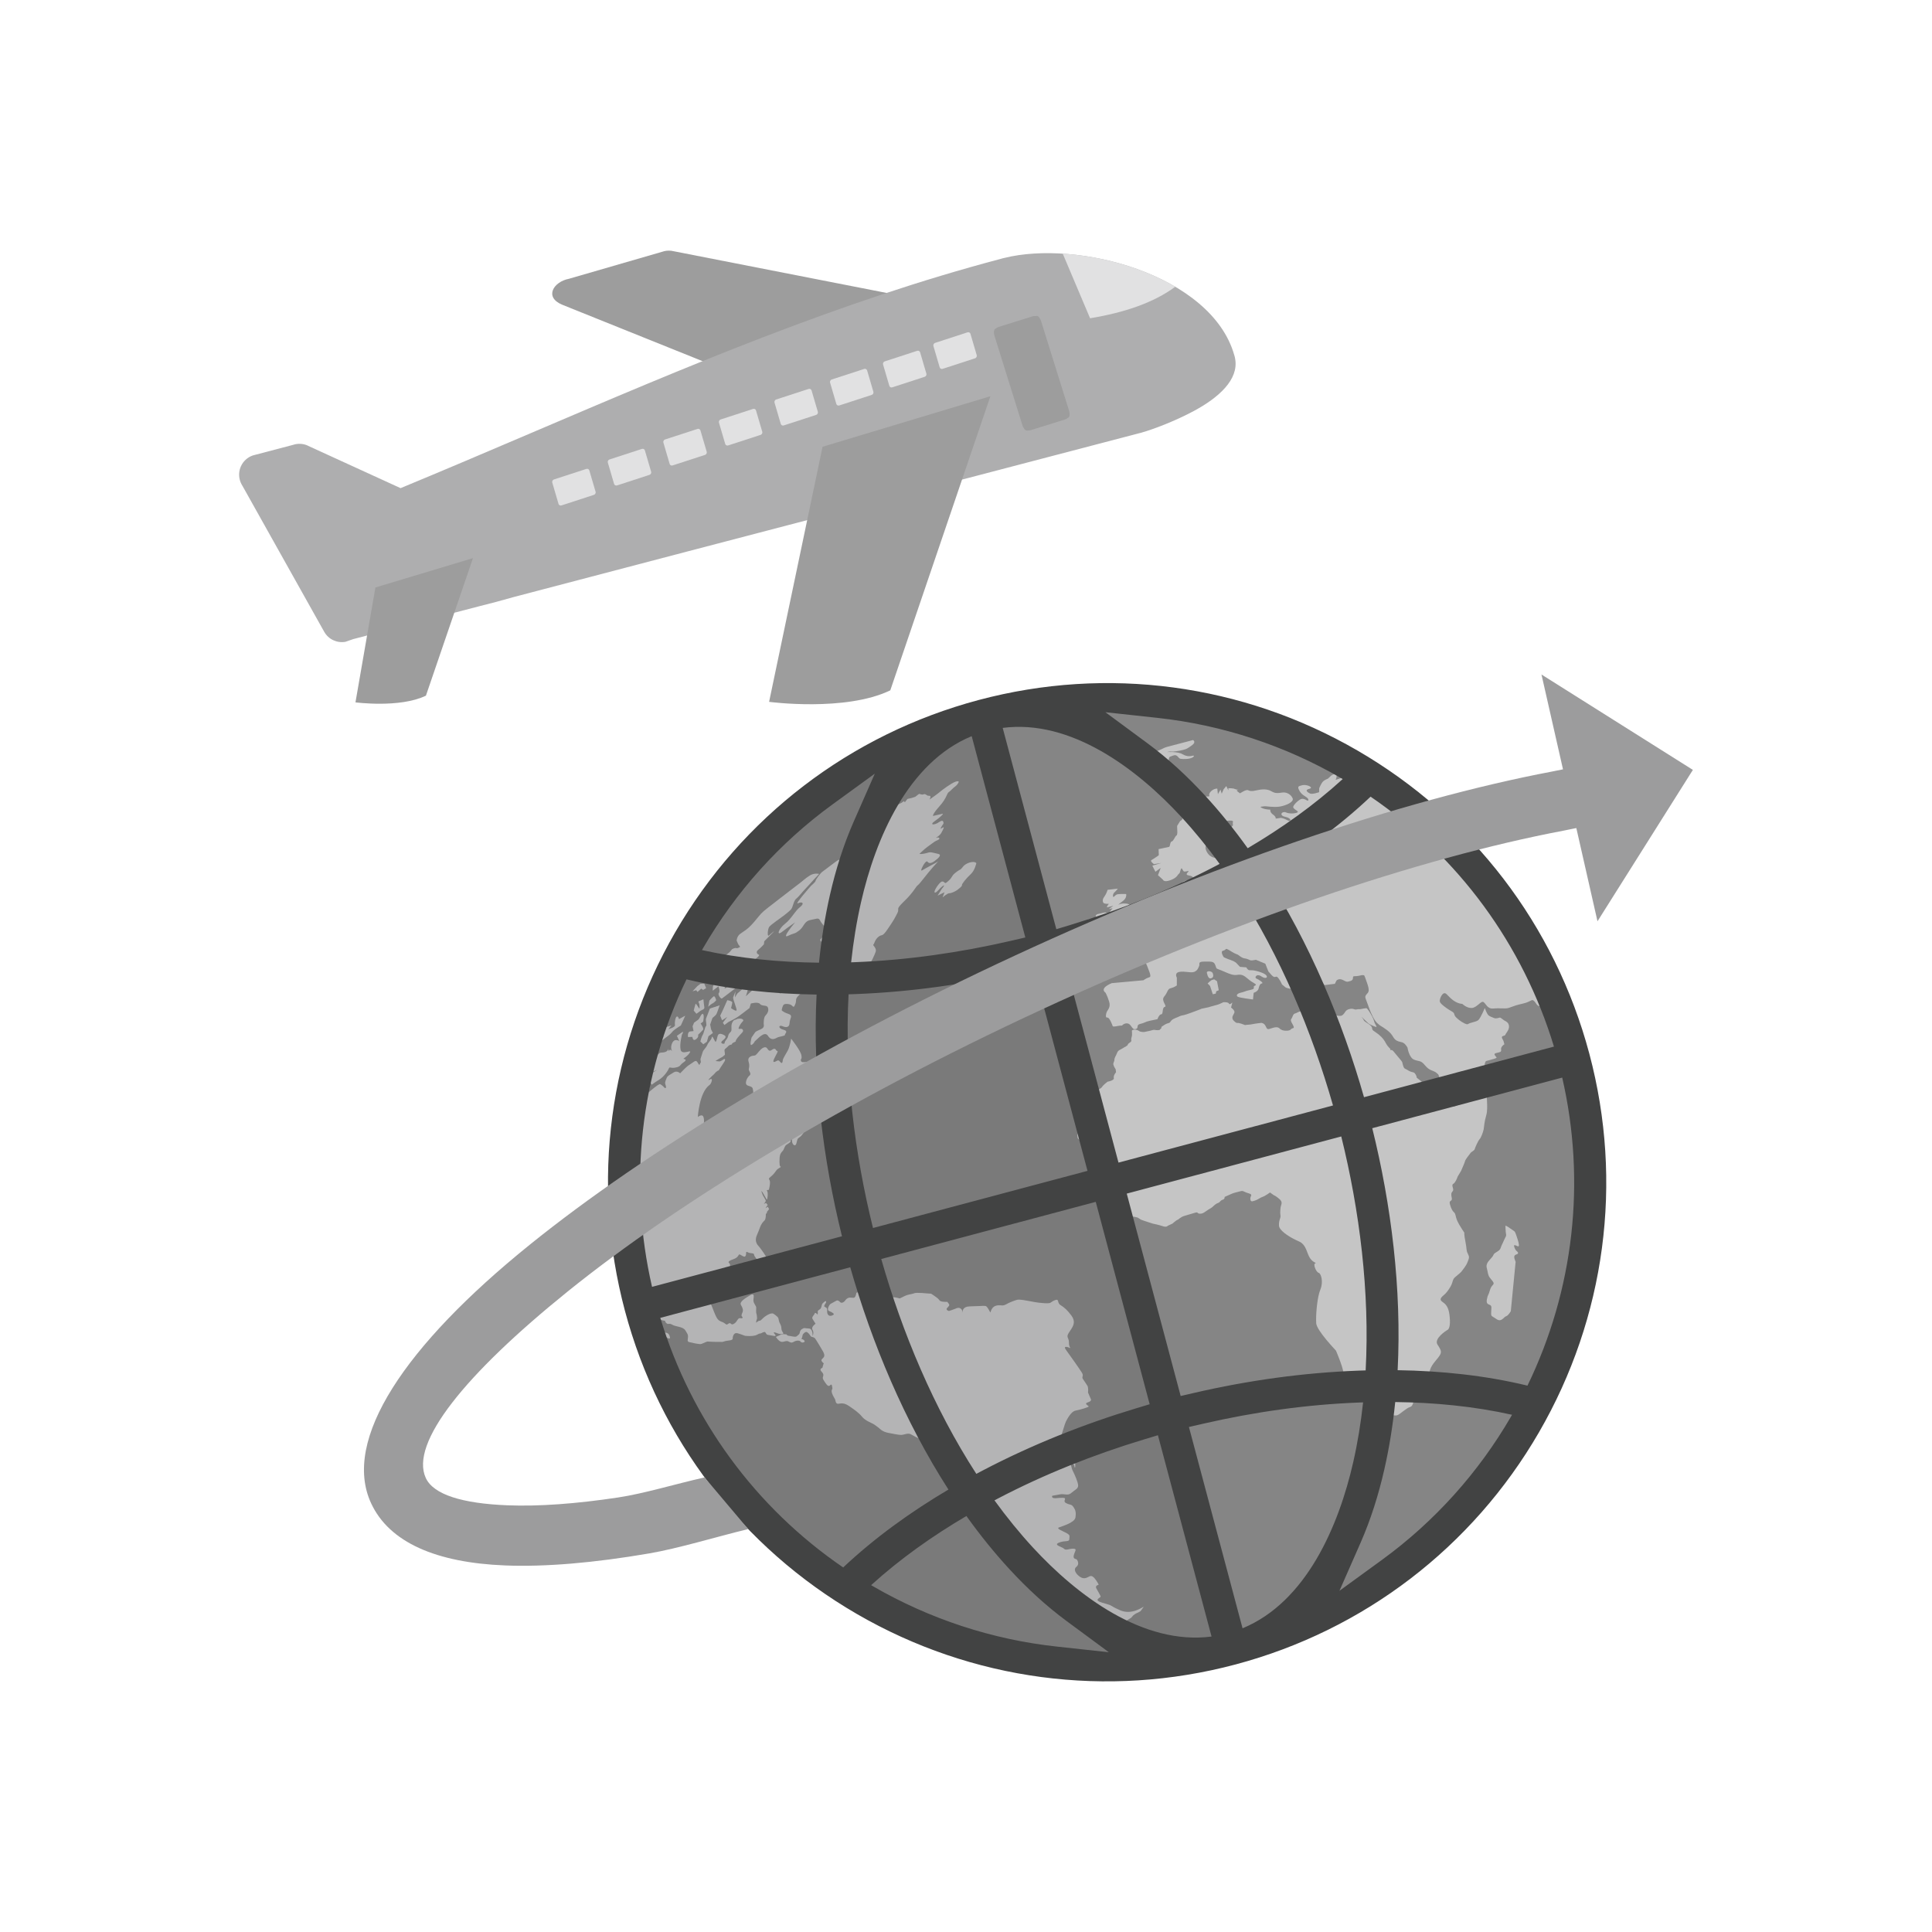 <?xml version="1.0" encoding="UTF-8"?>
<!DOCTYPE svg PUBLIC "-//W3C//DTD SVG 1.1//EN" "http://www.w3.org/Graphics/SVG/1.1/DTD/svg11.dtd">
<!-- Creator: CorelDRAW -->
<svg xmlns="http://www.w3.org/2000/svg" xml:space="preserve" width="2048px" height="2048px" style="shape-rendering:geometricPrecision; text-rendering:geometricPrecision; image-rendering:optimizeQuality; fill-rule:evenodd; clip-rule:evenodd"
viewBox="0 0 2048 2048"
 xmlns:xlink="http://www.w3.org/1999/xlink">
 <defs>
  <style type="text/css">
   <![CDATA[
    .fil12 {fill:none}
    .fil5 {fill:#424343}
    .fil3 {fill:#7A7A7A}
    .fil1 {fill:#858585}
    .fil7 {fill:#9C9C9D}
    .fil11 {fill:#9D9D9D}
    .fil9 {fill:#AEAEAF}
    .fil4 {fill:#B4B4B5}
    .fil2 {fill:#C5C5C5}
    .fil10 {fill:#E1E1E2}
    .fil6 {fill:#9C9C9D;fill-rule:nonzero}
    .fil8 {fill:#9D9D9D;fill-rule:nonzero}
    .fil0 {fill:#C5C5C5;fill-rule:nonzero}
   ]]>
  </style>
 </defs>
 <g id="Layer_x0020_1">
  <path class="fil0" d="M1327.87 1490.83c0.124,-0.024 0.265,-0.06 0.424,-0.111 -2.57,-0.243 -3.661,-0.331 -0.424,0.111z"/>
  <path class="fil1" d="M1665.1 1122.27c72.318,271.474 -89.102,550.14 -360.592,622.463 -271.4,72.294 -550.098,-89.123 -622.415,-360.597 -72.312,-271.468 89.15,-550.134 360.548,-622.431 271.491,-72.323 550.145,89.101 622.459,360.565z"/>
  <path class="fil2" d="M1189.51 1150.27l2.229 -0.456 1.424 -0.304 -3.653 0.759zm385.185 4.23c0,0 -2.525,2.81 -3.883,4.603 -1.349,1.763 -4.143,2.173 -8.909,3.464 -4.76,1.298 -3.484,2.024 -7.227,3.041 -3.781,1.023 -1.796,2.974 -5.145,4.245 -3.343,1.271 -5.683,2.261 -7.75,2.832 -2.083,0.567 -2.75,-2.104 -4.128,-1.719l-2.549 -1.545 -0.203 -0.566c-0.267,-1.005 -0.689,-2.68 -1.205,-4.674 -0.531,-1.998 -2.267,-2.953 -4.357,-3.807 -2.092,-0.862 -2.422,-2.21 -5.576,-4.217 -3.142,-2.016 -7.508,-4.421 -11.22,-4.139 -3.687,0.253 -0.863,-1.91 -7.077,-6.706 -6.219,-4.814 -2.407,-1.877 -4.644,-5.955 -0.892,-1.596 -1.564,-2.18 -2.33,-2.5 -1.18,-0.476 -2.604,-0.27 -5.352,-1.932 -4.607,-2.766 -3.517,-1.61 -4.607,-2.766 -1.08,-1.174 -1.86,-5.271 -2.157,-6.278 -0.267,-1.002 -6.379,-7.721 -8.903,-11.049 -2.516,-3.356 -4.44,-0.692 -3.66,-1.989 0.442,-0.69 -0.242,-1.231 -1.377,-2.388 -0.954,-0.976 -2.185,-2.389 -3.42,-4.727 -2.661,-5.127 -6.409,-8.568 -10.832,-11.504 -4.408,-2.934 -3.122,-2.531 -3.948,-5.254 -0.796,-2.73 -8.057,-5.739 -8.582,-7.447 -0.513,-1.715 -3.309,-4.357 -2.256,-3.504 1.05,0.854 4.519,4.43 6.156,5.869 1.611,1.443 0.783,1.285 6.676,3.865 5.887,2.597 1.149,-1.351 0.366,-5.199 -0.215,-1.182 -0.998,-2.944 -1.922,-4.824 -2.211,-4.283 -5.51,-9.188 -6.274,-9.013 -1.094,0.267 -1.938,0.094 -4.907,0.801 -2.917,0.691 -2.42,-0.167 -5.366,0.526 -2.986,0.703 -2.871,-1.546 -7.706,-0.411 -4.848,1.134 -4.257,4.328 -7.573,6.602 -3.313,2.254 -11.485,-1.763 -13.496,-1.684 -2.007,0.096 -7.623,1.765 -9.154,2.118 -1.083,0.252 -2.277,-0.386 -3.664,-0.626l-1.883 0.038c-2.302,0.544 -8.126,-0.744 -8.126,-0.744 0.004,0 -2.252,-0.613 -5.395,-2.531 -3.103,-1.924 -5.952,0.989 -8.317,1.514 -2.334,0.534 -2.515,3.972 -4.039,5.832 -1.515,1.834 1.791,5.598 2.548,8.062 0.778,2.439 -1.337,1.067 -2.891,2.924 -1.53,1.844 -6.62,1.913 -9.563,0.693 -2.953,-1.214 -1.22,-1.224 -3.81,-2.513 -2.538,-1.307 -7.837,1.026 -9.448,1.4 -1.61,0.356 -2.441,0.553 -3.957,-2.898 -1.531,-3.457 -4.592,-3.52 -4.592,-3.52 0.009,-0.007 -6.729,0.749 -9.618,1.401 -2.857,0.64 -5.565,0.467 -7.618,0.932l-3.645 -1.359 -3.293 -0.931c-2.472,0.555 -4.004,-1.404 -4.004,-1.404 0,0 -2.244,-1.431 -2.487,-3.677 -0.302,-2.255 1.452,-3.783 2.109,-5.857 0.677,-2.065 -2.346,-4.48 -3.528,-5.388l1.387 -5.329c0,0 -3.039,2.974 -3.627,1.188 -0.598,-1.818 -5.825,-1.478 -5.825,-1.478 -1.691,0.757 -3.399,1.502 -5.102,2.271 0,0 -4.093,1.247 -5.355,1.532 -1.265,0.26 -5.38,1.538 -5.38,1.538 -2.424,0.508 -4.833,1.029 -7.276,1.533 0.004,-0.004 -3.581,1.556 -11.451,4.382 -7.9,2.864 -8.474,2.585 -9.78,2.863 -1.302,0.292 -4.148,1.675 -4.148,1.675 0,0 -5.047,1.839 -6.469,3.328 -1.426,1.472 -1.537,2.675 -3.301,3.048 -1.774,0.377 -3.455,1.126 -6.573,3.36 -3.132,2.233 0,0 -0.869,1.752l-2.074 2.145 -1.526 0.206c-2.361,0.116 -2.46,-0.26 -3.934,-0.344 -1.472,-0.087 -2.715,0.587 -4.533,0.967 -1.821,0.387 -4.081,0.865 -5.901,1.26 -1.844,0.386 -5.029,-0.523 -5.029,-0.523 0,0 -2.634,-2.194 -5.944,-1.905 -3.332,0.311 -2.319,2.074 -2.319,2.074 -0.001,-0.004 0.109,1.971 0.063,3.555 -0.005,1.587 -1.307,3.856 -0.742,5.707 0.541,1.867 -3.161,2.669 -3.673,4.362 -0.485,1.702 -2.798,2.213 -5.298,3.937 -2.486,1.723 -4.954,1.859 -6.084,4.883 -1.139,3.038 -2.974,5.443 -2.91,7.439 0.085,1.969 -1.626,3.143 -0.999,5.392 0.659,2.252 2.359,4.675 2.359,4.675l0.387 3.118c0,0 -3.097,3.488 -2.353,6.128 0.741,2.614 -6.573,3.892 -6.589,3.896 0.017,-0.005 -4.677,3.468 -5.717,5.33 -1.048,1.837 -4.75,3.488 -6.113,4.198l-0.058 0.039c-1.193,0.807 2.314,4.736 -4.545,9.918 -6.948,5.256 -5.317,11.394 -5.909,13.169 -0.583,1.76 -0.875,2.644 -2.355,5.039 -1.486,2.388 -1.455,6.454 -1.455,6.454 -0.001,-0.005 -3.795,5.829 -5.007,9.407 -1.186,3.555 -1.097,1.909 -0.874,4.726 0.211,2.823 1.721,2.453 3.244,4.116 1.518,1.683 0.92,1.424 3.646,1.557 2.725,0.133 1.333,5.008 2.255,8.465 0.921,3.457 1.017,1.791 1.938,5.251 0.918,3.442 0.224,4.848 1.352,9.084 0.357,1.338 0.593,2.225 0.746,2.907 0.32,1.46 0.155,1.766 -0.321,2.748l-2.803 7.747c0,0 -0.409,2.569 0.107,4.508 0.514,1.928 0.621,2.332 1.232,4.624 0.615,2.308 0,0 -0.071,3.746 -0.092,3.758 0,0 0.214,2.83 0.206,2.848 4.774,3.66 4.774,3.66l0.333 0.239 2.281 1.508c2.631,1.763 6.814,-0.645 6.814,-0.645 -0.5,2.606 2.648,3.267 4.289,3.443l0.943 0.059c0,0 2.787,2.517 5.078,3.103 2.268,0.595 1.988,1.483 5.434,2.565 2.131,0.676 3.914,2.357 4.985,3.544l1.046 1.31 1.204 4.567c0.306,1.148 4.22,2.061 5.965,2.799 1.757,0.709 2.819,0.804 6.609,1.356l2.191 0.539c1.853,0.703 2.531,1.748 4.272,2.471 2.31,0.981 12.359,4.1 12.333,4.107 -0.001,-0.004 5.884,1.107 10.277,2.639 4.443,1.509 5.427,-0.41 5.427,-0.41l1.131 -0.51c1.277,-0.595 2.556,-1.182 3.798,-1.755 0.012,-0.015 4.065,-3.647 5.441,-4.042 1.38,-0.417 2.769,-2.855 7.778,-4.335 5.054,-1.48 6.39,-1.872 10.462,-3.085 4.076,-1.2 2.1,0.573 5.059,0.902 1.759,0.184 3.281,-0.403 4.28,-0.919l1.103 -0.677c1.37,-0.941 2.758,-1.88 4.106,-2.8 0,0 3.361,-1.793 4.512,-2.927 1.149,-1.133 3.449,-3.403 5.665,-4.042 2.189,-0.656 2.18,-2.61 4.811,-3.366 2.637,-0.788 2.065,-2.982 2.08,-2.986l1.422 -0.64c1.715,-0.769 4.473,-2 6.143,-2.738l0.32 -0.131c2.453,-1.039 5.435,-1.547 8.748,-2.507 3.419,-1.004 3.37,0.582 8.76,2.119 5.391,1.544 1.573,2.654 1.916,6.076 0.365,3.394 1.996,2.525 4.938,1.652 2.98,-0.887 5.589,-3.208 8.093,-3.95 2.518,-0.749 7.856,-4.646 7.83,-4.639l0.122 0.077 3.669 2.676c0,0 2.413,0.836 6.319,4.325 2.78,2.49 2.32,4.545 1.708,6.409l-0.588 2.173c-0.21,1.613 -0.444,4.111 -0.406,6.222l0.265 2.745c0.474,2.225 -1.988,4.897 -1.578,10.644 0.364,4.834 9.32,10.853 16.936,14.66l4.141 1.925c1.909,0.755 3.324,1.905 4.5,3.217 1.416,1.579 2.431,3.462 3.273,5.395 1.421,3.312 2.396,6.802 4.129,9.309 3.632,5.186 7.744,4.667 5.355,5.42 -2.396,0.769 1.013,9.236 3.696,9.965 2.656,0.741 5.23,9.491 1.793,17.889 -2.974,7.217 -4.48,22.441 -4.469,31.727 0.004,1.499 0.051,2.857 0.118,3.957 0.709,7.946 21.005,28.861 20.939,28.948 -0.002,-0.024 6.73,15.547 7.894,22.961 1.009,6.131 8.126,11.535 11.115,14.477l1.202 1.422c1.157,2.257 2.231,8.903 8.74,14.811 6.537,5.909 0.507,14.073 7.287,21.906 6.752,7.879 10.094,3.239 15.562,-3.041 5.507,-6.263 9.952,-3.082 13.029,-4.019 3.027,-0.931 9.227,-7.403 13.787,-8.815 4.535,-1.397 1.886,-8.79 10.423,-15.027 8.507,-6.26 9.581,-9.328 9.751,-18.343 0.185,-8.982 5.001,-13.113 9.537,-18.942 3.928,-5.072 3.652,-6.804 0.738,-11.537l-1.434 -2.248c-4.157,-6.527 9.896,-15.187 9.881,-15.182 2.564,-0.793 3.8,-5.069 3.117,-13.357 -0.685,-8.278 -2.309,-13.193 -7.515,-16.573 -5.225,-3.366 0.409,-6.366 2.695,-8.726 2.232,-2.354 4.075,-4.989 5.806,-7.996 1.748,-3.002 1.964,-5.935 3.13,-7.916 1.176,-1.991 6.908,-5.787 8.417,-7.876 1.487,-2.106 4.641,-5.481 6.4,-10.037 1.757,-4.569 2.041,-5.053 0.157,-8.865 -1.881,-3.797 -0.793,-4.148 -2.432,-12.326 -1.629,-8.159 -1.218,-9.809 -1.218,-9.809 -0.001,-0.004 -1.087,-1.57 -2.438,-3.704 -1.684,-2.643 -3.833,-6.164 -4.993,-8.767 -2.128,-4.773 -1.521,-7.253 -3.39,-8.978 -1.869,-1.736 -3.015,-3.677 -4.422,-8.581 -1.391,-4.752 2.575,-2.839 1.989,-6.366l-0.041 -0.263c-0.836,-3.895 -0.784,-5.412 1.018,-7.456 1.808,-2.027 -2.092,-6.142 0.58,-7.649 2.209,-1.265 3.934,-5.73 4.454,-7.204l0.156 -0.485 3.537 -5.842c0.461,-1.256 3.696,-8.078 4.263,-10.43 0.563,-2.369 4.971,-7.29 5.744,-8.616 0.791,-1.307 4.166,-2.63 4.533,-4.188 0.363,-1.576 3.696,-9.033 5.172,-10.54 1.466,-1.495 3.707,-7.178 4.352,-10.585 0.611,-3.412 0.476,-6.961 2.796,-15.09 2.309,-8.151 -0.679,-22.563 0.912,-26.16 1.585,-3.613 -1.779,-1.285 -1.78,-1.289z"/>
  <path class="fil2" d="M755.3 1078.94c0,0 2.366,-1.748 3.646,-3.241 1.291,-1.467 3.337,-8.959 4.039,-10.042l-10.488 3.451c-0.92,2.315 -3.281,8.939 -4.068,10.58 -0.767,1.657 1.193,7.155 0.004,8.017 -1.168,0.855 -2.219,7.427 -3.579,9.425 -1.349,2.034 -2.409,6.93 -2.412,6.918l3.117 2.941c1.245,-0.888 2.498,-1.783 3.746,-2.701 0.578,-1.946 1.167,-3.899 1.736,-5.877 1.563,-1.13 3.1,-2.246 4.663,-3.376 -0.639,-1.278 -1.283,-2.57 -1.91,-3.855 -0.333,-1.687 -0.646,-3.392 -0.974,-5.095 0.824,-2.369 1.655,-4.748 2.479,-7.146z"/>
  <path class="fil2" d="M830.929 1064.88c1.543,-1.206 6.852,-0.717 8.509,1.029 1.651,1.761 2.295,2.252 3.767,-1.939 1.507,-4.233 -0.941,-4.871 4.264,-9.476 5.231,-4.616 6.625,-8.285 -0.48,-6.809 -7.119,1.416 -6.327,0.274 -11.467,1.172 -5.137,0.898 -7.994,5.763 -9.364,3.664 -1.377,-2.066 6.319,-7.571 6.33,-7.574 0.005,-0.001 4.457,-7.207 0.187,-4.384 -4.307,2.842 -13.029,5.947 -9.259,3.011 3.744,-2.933 -3.937,-1.209 -3.924,-1.221l-2.555 -2.868c0,0 -6.511,2.379 -5.622,0.582 0.867,-1.769 -5.751,1.213 -4.707,-0.15 1.083,-1.385 1.231,-4.78 0.295,-4.067 -0.925,0.73 -8.165,1.395 -11.994,4.904 -3.804,3.507 0.729,7.126 2.267,5.946 1.543,-1.201 4.611,-0.857 4.611,-0.857l-4.117 3.728 -6.964 6.439c0.451,-1.41 0.893,-2.843 1.325,-4.264 0.392,-1.585 0.79,-3.136 1.166,-4.708l-1.3 -2.851c-1.88,1.646 -3.767,3.27 -5.626,4.891 -1.569,1.374 -3.122,2.754 -4.676,4.129l-2.578 4.154c0.208,-2.157 0.425,-4.339 0.653,-6.524 -0.811,2.082 -1.625,4.162 -2.425,6.23 -0.821,1.78 4.617,13.277 3.399,14.14 -1.182,0.908 -5.712,-2.64 -5.712,-2.64 0,0 1.277,-4.167 1.306,-5.829 0.03,-1.648 -5.271,-2.531 -5.274,-2.538 -1.596,3.562 -3.158,7.1 -4.714,10.599 -0.932,1.955 -1.874,3.922 -2.796,5.855 0.648,1.632 1.313,3.283 1.975,4.903 1.834,-1.187 3.665,-2.369 5.523,-3.569 -1.574,2.04 -3.136,4.097 -4.685,6.116l1.625 2.474c1.461,-1.087 2.935,-2.17 4.416,-3.285 -0.001,-0.005 7.228,-3.313 12.295,-7.152 5.078,-3.841 9.894,-7.547 9.894,-7.547 0.487,-1.598 0.971,-3.198 1.453,-4.811 -0.012,0.015 7.633,-2.154 9.699,0.472 2.039,2.627 7.018,0.86 8.243,3.543 1.241,2.686 0.272,5.983 -2.263,8.486 -2.556,2.472 -2.027,9.696 -2.029,9.684 -0.001,-0.004 0.755,2.456 -1.35,4.062 -2.104,1.612 -6.848,2.712 -7.98,4.553 -1.136,1.876 -3.567,5.197 -3.553,5.192 -0.005,0.039 -2.766,10.025 0.474,7.605 3.22,-2.446 1.813,-2.867 3.874,-4.415 2.04,-1.531 9.457,-10.638 13.013,-4.938 3.528,5.706 7.866,2.828 9.859,1.814 1.971,-1.03 8.649,-1.756 8.132,-2.836 -0.511,-1.08 4.424,-3.866 -1.743,-5.492 -6.189,-1.658 -4.605,-5.368 -0.94,-3.739 3.676,1.61 7.439,1.644 7.604,-3.4 0.155,-5.079 4.349,-7.861 -1.605,-9.759 -5.906,-1.931 -6.783,-3.83 -6.777,-3.804 -0.011,0.002 0.767,-4.709 2.321,-5.929z"/>
  <path class="fil2" d="M874.743 1139.16c-5.156,4.309 -5.144,4.293 -5.144,4.293l0.634 0.412c0,0 -3.184,5.498 -3.569,9.715 -0.378,4.198 -1.226,7.421 -3.046,9.611 -1.786,2.215 -0.78,11.29 -0.785,11.271 0.015,-0.008 -0.031,0.03 7.304,-5.329 7.344,-5.388 9.845,-9.826 9.834,-9.822l2.107 2.31c1.372,-0.148 2.765,-0.309 4.141,-0.475 0.002,-0.004 2.215,-1.626 2.995,-3.5 0.782,-1.877 0.106,-3.977 0.106,-3.977l-1.453 -1.08c-0.618,-1.154 -1.207,-2.288 -1.812,-3.438 -0.497,-1.226 -0.999,-2.464 -1.499,-3.702 0,0 -4.469,0.735 -6.176,3.306 -1.711,2.597 -3.289,2.021 -3.289,2.021 0.293,-1.368 0.578,-2.751 0.872,-4.143 0.005,-0.001 -3.835,1.45 -5.013,2.692 1.524,-2.35 8.232,-13.905 3.793,-10.166z"/>
  <path class="fil2" d="M739.384 1051.5c1.337,-1.178 2.653,-2.38 4.005,-3.546l1.913 1.404 3.219 -1.848c-0.641,-1.607 -1.272,-3.23 -1.931,-4.841 -1.349,0.052 -2.686,0.107 -4.041,0.154 -1.101,0.83 -2.22,1.655 -3.321,2.49 -1.709,1.85 -3.402,3.672 -5.107,5.505 1.315,-0.41 2.607,-0.795 3.913,-1.178l1.35 1.86z"/>
  <path class="fil2" d="M742.408 1071.62c1.776,-1.297 4.449,-1.622 4.245,-3.672 -0.191,-2.046 -0.593,-4.524 -0.593,-4.524 -0.139,-1.374 -0.281,-2.753 -0.424,-4.154 -1.799,0.774 -3.574,1.544 -5.376,2.303l1.12 3.078c0.001,0.004 0.724,5.556 -0.373,4.156 -1.114,-1.41 -3.333,-5.884 -3.809,-4.41 -0.498,1.485 -1.835,6.885 -1.824,6.866 0.973,1.148 1.937,2.263 2.895,3.391 0,0 2.381,-1.735 4.14,-3.034z"/>
  <path class="fil2" d="M729.311 1099.3c1.563,-0.052 3.115,-0.102 4.695,-0.152 0.002,-0.005 0.235,5.047 3.691,2.577 3.469,-2.46 2.288,-4.763 2.288,-4.763 0.004,0.015 3.984,-3.888 5.246,-5.341 1.274,-1.428 -2.532,-6.63 -2.551,-6.644l2.633 -1.92c-0.011,0.004 1.564,-6.517 -0.019,-8.085 -1.598,-1.561 -3.618,4.841 -5.1,5.897 -1.465,1.07 -4.406,3.171 -4.406,3.171l-1.633 3.856c0.346,1.727 0.7,3.432 1.035,5.113 0,0 0,0 -3.412,0.332 -3.419,0.289 -2.466,5.959 -2.466,5.959z"/>
  <path class="fil2" d="M1008.44 830.853c-7.063,4.313 -12.302,8.682 -13.889,10.043 -1.593,1.332 -8.374,6.059 -9.135,6.568 -0.711,0.48 3.158,-4.176 -1,-3.972l-1.084 0.038 0.05 -0.133 -2.955 -1.689 -2.935 0.617 -3.272 -0.802 -3.996 3.122 -3.913 1.267 -4.365 0.977 -2.74 3.493 -1.149 -1.119 -2.415 1.782c-1.307,0.634 -2.655,1.252 -3.967,1.883l-2.101 2.153 -0.131 -0.287 -2.163 1.27 -2.843 2.68c-1.15,0.921 -2.33,1.839 -3.467,2.747l-1.212 -0.536c-1.137,0.529 -2.307,1.058 -3.457,1.602 -0.977,1.238 -1.951,2.5 -2.902,3.746l-1.799 2.205 -1.693 -0.202c-1.437,1.007 -2.885,2.034 -4.341,3.034l-0.781 2.737 -1.25 -0.32c-1.175,0.765 -2.355,1.531 -3.533,2.288l-1.35 2.941 -2.152 3.715 -2.052 0.475c-1.238,1.013 -2.474,2.034 -3.71,3.056l-1.558 0.517c-0.645,1.68 -1.294,3.358 -1.949,5.023l-1.546 0.928 -1.707 2.451 -2.548 1.65 -0.966 -0.476 -2.222 3.62c-1.183,1.279 -2.362,2.562 -3.527,3.852 -0.472,1.755 -0.92,3.543 -1.375,5.319 -1.219,1.172 -2.446,2.354 -3.679,3.536 0,0 2.567,-3.933 -4.534,1.354 -7.052,5.303 -11.648,8.777 -13.595,10.227 -1.925,1.472 -6.821,8.092 -6.931,9.391 -0.085,1.326 -4.997,5.493 -4.981,5.489 -0.065,0.018 -18.155,20.569 -13.726,18.39 4.389,-2.163 7.447,-0.037 2.031,4.156 -5.419,4.219 -8.908,12.221 -15.833,17.623 -6.925,5.406 -9.315,13.375 -3.146,8.537 6.197,-4.834 13.871,-10.031 13.886,-10.036 -0.061,0.028 -15.178,17.901 -7.512,14.27 7.652,-3.596 6.663,-1.65 11.983,-5.81 5.344,-4.187 4.857,-9.759 12.116,-11.072 7.237,-1.315 8.192,-2.844 10.167,1.09 1.969,3.92 6.416,6.204 5.267,10.915 -1.148,4.708 -5.362,8.812 -5.362,8.812 0.015,-0.001 0.539,4.902 4.749,0.803 4.248,-4.1 5.747,-10.205 6.836,-8.418 1.107,1.793 6.262,4.873 6.262,4.873 0.005,-0.001 -5.609,1.045 -8.207,3.097 -2.614,2.043 -5.3,6.054 -1.739,5.492 3.554,-0.552 8.898,-3.67 9.618,-4.228 0.716,-0.565 0.511,4.804 -1.266,6.576 -1.789,1.779 -7.179,9.749 -7.179,9.749 -0.002,-0.008 -4.377,8.667 -0.887,14.985 3.456,6.281 4.885,7.276 6.781,10.759 1.909,3.484 3.376,11.446 6.443,11.802 3.073,0.364 4.142,2.619 8.186,0.816 4.028,-1.807 6.327,-3.971 7.025,-4.541 0.733,-0.566 2.054,0.821 3.993,1.369 1.933,0.517 3.366,-0.611 7.514,-3.893 0.811,-2.023 1.639,-4.048 2.459,-6.089 0.738,-3.33 1.374,-10.452 1.374,-10.452 0,0 1.367,-4.905 -0.116,-6.566 -1.459,-1.644 0.354,1.482 3.703,-5.753 3.354,-7.239 4.108,-8.556 2.887,-11.115 -1.25,-2.57 -2.973,-3.361 -1.971,-4.139 0.987,-0.789 1.352,-5.023 5.353,-8.157 4.009,-3.178 3.356,1.271 10.057,-8.665 6.733,-9.92 6.618,-10.188 9.557,-15.713 2.924,-5.526 -1.026,-4.235 3.84,-9.459 4.881,-5.237 4.599,-4.311 9.634,-9.979 5.03,-5.687 6.451,-9.267 8.803,-11.067 2.327,-1.791 9.439,-11.876 16.325,-19.517 6.907,-7.664 5.609,-5.968 4.296,-4.976 -1.32,0.972 -12.85,6.771 -16.076,8.867 -3.246,2.075 1.121,-5.512 1.11,-5.492 0.004,-0.001 3.066,-5.161 4.276,-3.555 1.196,1.6 3.193,2.585 7.893,-0.918 4.694,-3.529 7.421,-6.582 3.266,-7.388 -4.109,-0.848 -3.848,-1.051 -6.614,-1.491 -2.767,-0.454 -3.15,0.177 -6.665,0.987 -3.489,0.789 -7.25,1.037 -5.96,0.109 1.291,-0.977 3.95,-4.02 8.075,-7.016 4.097,-3.001 5.394,-3.945 7.46,-5.422 2.065,-1.498 5.72,-2.04 5.138,-3.741 -0.378,-1.101 -2.267,-0.819 -3.829,-0.278 1.954,-1.162 4.783,-3.194 6.014,-5.506 2.117,-3.972 4.081,-7.436 0.497,-4.92 -3.575,2.538 1.683,-4.685 1.674,-4.675 -0.001,-0.004 0.83,-5.469 -4.501,-1.773 -5.322,3.729 -10.755,3.259 -4.698,-0.971 6.091,-4.215 9.827,-8.135 8.285,-7.789 -1.551,0.37 -10.121,2.337 -10.123,2.33 -0.008,0.014 -1.046,-1.472 6.839,-10.271 7.844,-8.691 7.681,-13.632 9.892,-15.051 2.228,-1.414 3.622,-3.644 6.664,-5.849 3.027,-2.206 3.939,-5.079 3.939,-5.079 0.006,0.011 -0.917,-2.111 -7.941,2.164z"/>
  <path class="fil2" d="M1020.77 918.774c-2.805,3.833 -3.119,2.699 -6.096,4.943 -2.969,2.254 -4.309,3.265 -5.633,5.666 -1.286,2.38 -3.601,4.483 -5.735,6.13 -2.153,1.633 -1.799,-1.09 -4.504,-1.103 -2.717,-0.056 -9.816,11.007 -7.93,11.681 1.892,0.638 4.393,-3.75 8.151,-6.626 3.759,-2.874 0.3,1.867 -0.504,2.484l-4.62 7.435c2.407,-1.166 4.834,-2.353 7.28,-3.541 -0.664,1.781 -1.315,3.56 -1.97,5.363 -0.001,-0.002 5.255,-4.401 6.919,-4.299 1.654,0.117 6.196,-1.633 8.674,-3.544 2.464,-1.91 5.219,-4.011 4.9,-5.148 -0.32,-1.153 4.965,-7.594 9.372,-11.615 4.387,-4.043 5.895,-11.672 5.9,-11.654 -2.869,-2.974 -11.447,0.021 -14.204,3.829z"/>
  <path class="fil2" d="M750.722 1067.14c0,0 3.364,-3.07 4.759,-3.542 1.389,-0.508 3.685,-3.317 3.685,-3.317 -0.001,-0.005 -1.259,-5.154 -2.752,-4.036 -1.507,1.124 -4.404,4.401 -4.404,4.401 -0.419,2.172 -0.865,4.339 -1.287,6.494z"/>
  <path class="fil2" d="M847.112 1351.38c0,0 -8.05,-1.263 -17.845,-1.029 -9.811,0.227 -9.353,2.072 -12.106,1.607 -2.737,-0.448 -2.622,-0.867 -5.826,1.41 -3.168,2.261 -5.275,6.309 -5.796,8.368 -0.509,2.042 0.364,2.908 0.364,2.908 0.759,-0.461 4.971,-6.798 6.684,-7.485 1.702,-0.67 2.153,1.847 4.215,0.608 2.063,-1.232 5.235,-2.406 7.032,-1.74 1.831,0.658 3.751,-2.589 3.751,-2.589l2.81 2.901 3.243 -0.524 0.632 2.792c-0.648,0.717 9.659,-2.893 12.842,-7.228z"/>
  <path class="fil2" d="M1124.29 1383.53c-4.221,-2.646 -0.971,-7.214 -6.176,-5.231 -5.15,1.974 -2.559,3.683 -11.275,3.125 -8.646,-0.576 -12.97,-1.848 -15.292,-2.133 -2.339,-0.288 -10.56,-2.313 -13.564,-1.409 -3.025,0.935 -4.287,1.434 -7.388,2.707 -3.111,1.248 -5.218,3.269 -8.033,3.229 -2.784,-0.041 -9.014,-1.532 -11.845,5.099l-0.933 2.43c-0.741,-1.463 -1.928,-3.728 -2.965,-5.151 -1.593,-2.196 -1.931,-2.069 -8.109,-1.763 -6.193,0.304 -9.918,0.203 -12.924,0.625 -2.983,0.423 -4.834,2.349 -5.271,4.239l-0.637 2.251c0.262,-1.421 0.222,-3.069 -1.041,-4.071 -2.532,-2.027 -4.553,-0.842 -6.442,-0.031 -1.897,0.821 -6.464,2.268 -6.452,2.264 -0.015,-0.008 -4.17,-0.965 -1.748,-3.41 2.443,-2.473 2.676,-3.137 0.887,-5.12 -1.774,-2.007 0.482,-0.79 -4.73,-1.24 -5.152,-0.443 -4.016,-1.781 -6.439,-3.717 -2.395,-1.951 -6.836,-4.83 -6.836,-4.83l-2.539 -0.198 -1.023 -0.053c-0.05,-0.015 -12.273,-1.302 -14.422,-0.244l-0.862 0.335c-2.319,0.746 -5.881,0.998 -8.815,2.425 -3.34,1.619 -5.681,2.764 -5.681,2.764l-0.658 -0.169c-1.783,-0.508 -6.715,-1.755 -8.095,-0.855 -1.727,1.104 -8.153,-5.72 -11.368,-3.8l-0.327 0.169c-3.181,1.73 -7.231,1.845 -7.231,1.845 0,0 2.529,-4.174 0.438,-4.654 -2.106,-0.488 -1.68,0.588 -5.405,0.71 -3.724,0.113 -9.21,0.93 -5.564,-0.981 3.627,-1.916 2.411,-2.047 2.411,-2.047 -3.419,1.263 -6.791,2.548 -10.142,3.79 0,0 -0.458,3.619 -1.873,4.879 -1.428,1.267 -4.423,-0.741 -7.311,0.807 -2.849,1.538 -2.199,2.961 -4.859,4.408 -2.614,1.406 -3.861,-0.976 -3.861,-0.976 0.004,-0.001 -1.825,-1.566 -3.214,-0.802 -1.417,0.769 -4.78,2.611 -6.157,3.378 -1.39,0.763 -4.698,6.391 -1.491,7.697 3.203,1.296 6.156,3.034 4.179,4.106 -1.976,1.078 -4.489,1.68 -5.845,-0.912 -1.365,-2.551 0.481,-5.874 -1.747,-6.927l-1.985 -1.257 0.325 -1.357 1.703 -2.732c0,0 0.589,-2.863 -1.801,-0.77 -2.361,2.08 -2.361,2.08 -2.813,3.85 -0.468,1.775 -0.521,3.333 -2.458,4.404 -1.913,1.082 -2.028,2.151 -1.623,3.203l-0.22 2.152c0,0 -2.693,-3.048 -3.133,-1.286 -0.438,1.766 -3.557,3.787 -2.263,5.857 1.289,2.065 3.165,5.101 3.165,5.101 0,0 -5.08,3.366 -3.202,6.419 1.88,3.047 0.031,6.673 0.031,6.673 0.011,-0.007 0.728,-7.897 -3.939,-8.053 -4.676,-0.145 -4.569,-1.234 -7.442,0.692 -2.863,1.907 -1.431,4.661 -3.478,5.85l-1.428 1.304c-0.716,0.732 -1.569,1.225 -5.238,0.529 -5.028,-0.935 -5.062,-0.515 -6.045,-2.135l-3.834 -0.298c-0.857,0.519 -1.291,-0.072 -2.933,0.906 -1.546,0.932 -4.307,1.619 -4.459,2.28 1.556,2.054 4.219,5.858 7.684,4.926 4.728,-1.267 4.466,-0.862 6.6,0.202 2.143,1.051 3.001,0.807 5.044,-0.392 2.027,-1.201 5.81,-1.584 6.855,0.146 1.051,1.704 5.982,0.672 3.604,-1.578 -1.248,-1.176 -2.081,-1.095 -2.454,-1.104l-0.249 -0.191 0.317 -0.947c0.879,-2.303 0.609,-3.163 1.296,-4.095 0.712,-0.915 2.744,-3.39 4.553,-2.093 1.793,1.282 2.982,3.19 3.581,4.152 0.58,0.954 3.066,0.84 4.265,1.974 1.202,1.091 7.95,12.8 8.451,13.617 0.481,0.78 2.939,4.72 0.938,6.926 -2.007,2.19 -3.096,2.535 -1.54,4.636 1.551,2.087 2.125,0.938 1.552,2.091l-0.175 0.415 -1.101 3.817c-0.953,0.537 -3.521,1.421 -0.767,4.234 2.769,2.81 1.602,4.302 1.41,5.236 -0.207,0.934 -0.735,1.786 1.355,4.766 2.076,2.98 4.044,6.645 6.257,4.265 2.202,-2.361 2.002,1.959 2.383,3.455l-0.775 1.994c-0.3,1.282 0.017,3.65 3.487,9.306 0.787,1.286 0.268,5.652 4.289,4.818 4.018,-0.775 6.731,-0.253 11.43,3.017 4.728,3.278 9.387,6.399 12.958,10.784 3.56,4.383 10.077,6.423 12.933,8.276 2.846,1.874 5.308,3.953 5.308,3.953 -0.001,-0.004 3.115,3.639 9.249,4.822 6.156,1.204 10.12,2.036 13.443,2.235 3.296,0.248 7.6,-2.505 10.854,-0.641 3.266,1.837 7.665,4.475 9.344,4.307l1.122 0.157c1.518,0.458 3.155,1.638 3.007,0.705 -0.256,-1.278 16.227,19.799 21.237,27.24 4.788,7.178 21.567,29.41 21.632,29.504 -0.021,-0.034 10.547,11.072 7.61,10.398 -2.968,-0.665 3.633,3.556 5.758,5.761 2.096,2.196 2.373,1.694 5.678,6.573 3.298,4.9 8.756,12.097 10.446,14.596 1.641,2.466 9.278,14.797 9.299,14.818 -0.001,-0.002 -3.682,1.187 1.494,4.596 5.147,3.407 10.916,3.811 12.986,7.357 2.055,3.553 1.106,8.424 5.57,10.703 4.459,2.268 6.389,7.589 8.061,6.664 1.656,-0.945 1.511,2.731 5.164,6.728 3.659,3.953 5.772,5.164 5.939,3.446 0.17,-1.723 -3.136,-4.674 -5.544,-7.735 -2.361,-3.052 -4.518,-6.228 -2.746,-6.035 1.779,0.211 5.665,4.02 6.444,5.176 0.789,1.146 3.606,4.346 6.428,7.576 2.818,3.214 5.353,7.439 5.353,7.442 0.162,1.394 0.325,2.805 0.509,4.195 0,0 -3.36,-0.064 -1.954,2.021 1.389,2.054 3.409,7.074 3.409,7.074 -0.001,-0.004 4.193,-2.153 5.805,-2.72 1.6,-0.56 3.35,-2.428 3.928,-1.543 0.587,0.863 1.916,6.285 0.743,7.017 -1.173,0.712 0.575,6.803 0.575,6.803 0.004,-0.001 6.771,4.633 8.913,5.361 2.151,0.745 8.394,3.051 9.391,4.535l0.056 0.102c0.298,0.107 1.11,0.599 3.069,2.079 5.419,4.094 8.443,4.603 8.443,4.603 0,0 0.75,-1.349 3.065,0.078 2.284,1.413 5.748,1.611 5.748,1.611l2.471 1.693 3.918 -0.149 8.72 1.55c0.927,-0.634 4.369,-2.979 6.981,-3.117 2.572,-0.11 6.542,-1.18 7.943,-2.109 1.148,-0.781 5.444,-3.333 6.905,-4.207l0.508 -0.275 2.29 -2.634c0.706,-0.436 2.401,-1.928 3.755,-2.393 1.369,-0.474 4.007,-2.104 4.007,-2.104 1.095,-1.553 2.219,-3.1 3.343,-4.65 -1.444,0.39 -12.79,9.135 -25.14,3.678 -12.457,-5.583 -7.117,-4.602 -14.147,-6.583 -7.077,-2.011 -11.641,-3.276 -8.902,-5.7 2.776,-2.404 3.483,-0.866 0.748,-5.897 -2.7,-5.02 -4.119,-6.12 -2.537,-7.768 1.594,-1.65 3.951,0.842 -0.348,-5.52 -4.296,-6.357 -6.132,-5.029 -8.859,-3.565 -2.714,1.449 -5.765,1.955 -9.669,-1.312 -3.882,-3.265 -5.647,-7.316 -2.528,-9.654 3.112,-2.366 1.62,-6.045 0.68,-7.433 -0.946,-1.362 -4.605,-0.309 -3.396,-4.955 1.238,-4.649 3.697,-6.51 -0.249,-6.811 -3.966,-0.309 -8.356,2.179 -10.103,0.103 -1.763,-2.074 -11.757,-3.865 -5.491,-6.506 6.304,-2.615 10.917,-0.419 11.036,-3.697 0.113,-3.269 1.237,-4.121 -2.634,-6.272 -3.888,-2.146 -11.207,-4.886 -8.614,-6.05 2.549,-1.167 16.821,-4.889 17.757,-10.675 0.863,-5.791 -0.038,-8.104 -2.23,-11.258 -2.196,-3.162 -3.317,-1.714 -7.707,-3.984 -4.377,-2.291 2.115,-5.517 -3.575,-5.624 -5.663,-0.109 -9.443,1.402 -11.167,-0.592l-0.17 -1.338c0.876,-0.553 3.529,-0.673 7.525,-1.545 6.039,-1.367 8.975,1.812 12.918,-1.662 3.982,-3.476 7.044,-4.259 7.26,-7.569l0.001 -0.266c-0.005,-3.48 -3.698,-11.731 -5.593,-15.424 -1.932,-3.784 -2.334,-9.03 -2.334,-9.03 0,0 3.266,0.454 3.946,4.015 0.696,3.581 1.52,0.112 0.497,-5.549 -1.018,-5.637 -2.708,-6.957 -0.449,-11.128 2.296,-4.208 2.393,-5.174 -2.764,-8.139 -5.113,-2.966 -12.142,-4.944 -10.788,-8.822 1.367,-3.849 3.145,-10.909 4.394,-13.47 1.217,-2.543 5.617,-11.023 10.185,-11.863 4.512,-0.848 14.259,-3.618 14.074,-4.48 -0.2,-0.857 -5.339,-2.889 -1.009,-4.26 4.337,-1.357 3.457,-3.203 3.457,-3.203 -1.067,-2.414 -2.112,-4.837 -3.149,-7.235 -0.013,0 0.679,-5.411 -0.745,-7.378 -1.421,-1.977 -2.53,-4.065 -4.507,-6.781 -1.97,-2.702 1.124,-3.094 -1.222,-6.893 -2.342,-3.821 -12.742,-18.565 -16.641,-23.842 -3.913,-5.306 1.802,-3.335 3.724,-2.48 1.922,0.855 -0.902,-0.599 -0.809,-5.169 0.065,-4.57 -1.677,-5.179 -1.55,-7.318 0.146,-2.177 1.83,-3.969 4.25,-7.863 2.413,-3.872 4.173,-8.16 -0.139,-13.932 -4.306,-5.75 -7.162,-8.347 -11.396,-11.007z"/>
  <path class="fil2" d="M1600.21 1301.71c-5.657,-4.188 -4.356,-1.441 -4.356,-1.441 -0.001,-0.004 0.128,5.822 0.625,8.052 0.464,2.229 -0.563,2.538 -2.073,6.123 -1.468,3.617 -2.635,5.154 -3.745,8.675 -1.126,3.526 -6.576,4.378 -7.512,7.063 -0.944,2.695 -5.509,6.069 -6.759,9.278 -1.233,3.228 -0.38,3.767 0.661,9.159 1.046,5.424 2.185,5.474 5.21,9.517 3.061,4.059 -1.252,3.265 -2.758,9.146 -1.544,5.893 -2.489,4.922 -3.373,10.244 -0.924,5.342 2.039,4.881 3.772,6.047 1.735,1.167 0.809,4.43 0.762,8.307 -0.047,3.88 0.516,2.848 5.747,6.451 5.231,3.626 7.544,-2.276 10.071,-3.039 2.504,-0.751 5.034,-5.398 5.034,-5.398 1.742,-17.459 3.409,-34.424 4.97,-50.936l0.154 -1.239c-1.671,-4.409 -2.562,-6.956 0.913,-8.002 3.496,-1.032 0.437,-3.331 0.437,-3.331 -0.001,-0.004 -1.63,-0.726 -2.848,-4.766 -1.208,-4.051 3.807,0.465 4.697,-0.582 0.896,-1.07 -0.411,-5.492 -2.387,-11.244 -1.962,-5.718 -1.545,-3.88 -7.243,-8.085z"/>
  <path class="fil2" d="M694.392 1103.18c2.146,-1.939 11.446,-6.113 8.443,-3.552 -2.988,2.558 -4.985,5.474 -3.904,5.271 1.091,-0.19 5.328,-4.102 8.538,-6.295 3.203,-2.197 4.533,-4.196 6.069,-5.806 1.548,-1.604 8.19,-5.724 8.19,-5.724 1.558,-3.448 3.096,-6.909 4.669,-10.402 -2.197,1.194 -4.395,2.413 -6.594,3.604 0,0 -1.078,-3.627 -2.564,-2.576 -1.469,1.037 -2.232,6.516 -1.754,8.904 0.444,2.404 -6.947,4.303 -6.952,4.287 1.044,-1.257 2.114,-2.528 3.178,-3.827 -2.776,0.84 -5.539,1.685 -8.308,2.509l2.64 -3.974 -3.958 3.78 -0.659 -4.987c0,0 -2.888,3.65 -5.473,4.83 -1.869,0.886 -3.216,1.974 -4.963,3.274 -0.875,2.678 -1.774,5.348 -2.622,8.035l0.576 -0.666c1.564,-1.55 5.139,-2.328 3.52,-0.187 -1.618,2.145 -2.372,3.707 -3.299,4.859 -0.976,1.15 3.115,0.594 5.228,-1.357z"/>
  <path class="fil2" d="M693.058 1115.05l-5.406 -3.215c-0.881,-0.141 -2.316,1.952 -3.758,3.739 -1.467,5.166 -2.848,10.357 -4.146,15.579 4.639,-5.82 11.059,-11.512 11.673,-11.937l1.637 -4.166z"/>
  <polygon class="fil2" points="828.108,1236.79 828.537,1236.48 "/>
  <path class="fil2" d="M1648.32 1070.52c-0.865,0.879 -2.204,1.781 -4.315,2.456 2.42,1.819 4.841,3.643 7.246,5.466 -0.977,-2.655 -1.922,-5.296 -2.932,-7.922z"/>
  <path class="fil2" d="M822.196 1415.39l-2.16 -2.764c1.025,-0.373 1.084,-0.411 2.907,0.285 1.82,0.685 2.523,1.039 4.363,1.211 1.854,0.18 3.679,-0.073 2.747,-1.479 -0.922,-1.393 -1.676,-2.236 -1.793,-5.187 -0.119,-2.966 -2.261,-5.4 -2.435,-6.801 -0.177,-1.404 -0.842,-3.582 -0.842,-3.582 -0.654,-1.122 -1.873,-2.174 -2.981,-3.014 -1.349,-1.006 -2.556,-1.694 -2.556,-1.694 0.004,0.012 -2.272,-0.902 -7.244,2.349 -4.958,3.211 -4.988,5.252 -7.159,5.322l-0.846 0.19c-1.48,0.631 -2.648,2.499 -2.666,1.42l0.129 -1.063c0.672,-3.41 1.045,-1.146 0.745,-4.95 -0.3,-3.795 -0.94,-2.411 -0.891,-6.431 0.038,-1.951 0.172,-2.733 0.113,-3.378 -0.069,-0.68 -0.4,-1.228 -1.344,-2.804 -1.848,-3.093 -1.743,-4.133 -1.521,-6.241 0.209,-2.109 1.195,-6.621 -3.502,-3.806 -4.691,2.838 -11.876,6.906 -9.817,10.365 2.073,3.449 2.615,5.591 1.553,7.967 -1.07,2.387 -1.237,3.742 -0.433,4.25 0.793,0.515 1.231,2.483 -1.69,1.768 -2.907,-0.712 -3.063,3.624 -6.718,5.875 -3.667,2.254 -3.093,-1.848 -5.673,-0.267 -2.583,1.584 -1.82,1.615 -4.444,-0.275 -2.62,-1.887 -5.692,-1.505 -8.098,-5.525 -2.4,-4.046 -4.635,-11.146 -6.462,-15.007 -1.844,-3.878 -0.369,-4.759 -1.043,-6.32l-0.537 -1.43c-0.496,-1.48 -1.016,-3.326 -1.772,-4.891 -1.03,-2.109 -2.015,-3.765 1.12,-7.331 3.113,-3.592 2.589,-1.546 3.193,-5.109 0.585,-3.575 -3.643,-1.824 2.285,-5.307 5.887,-3.488 5.152,-3.038 7.336,-4.342 2.203,-1.3 2.53,-3.219 4.559,-2.704 2.052,0.495 3.834,1.42 4.955,-1.214 1.114,-2.648 -0.441,-4.428 -0.441,-4.428 0,0 -3.468,-1.645 3.946,-4.093 7.387,-2.447 4.876,-6.633 7.952,-4.759 3.082,1.848 4.69,2.863 5.537,0.609 0.88,-2.256 -0.644,-4.781 2.211,-3.3 2.856,1.489 6.188,0.474 6.511,2.238 0.319,1.767 0.621,1.843 2.295,4.28 1.716,2.431 3.347,5.134 6.413,6.984 3.093,1.837 6.276,5.079 6.366,-0.141 0.059,-5.226 1.179,-2.935 -2.27,-8.731 -3.494,-5.805 -6.922,-9.913 -7.271,-10.465 -0.317,-0.553 -5.934,-4.545 -2.433,-12.445 3.509,-7.932 3.308,-9.593 5.65,-12.81 2.366,-3.247 2.833,-2.017 3.481,-5.202 0.652,-3.219 -0.203,-4.23 0.907,-4.924 1.108,-0.703 0.078,-1.585 1.012,-2.182l1.851 -2.452 -1.391 -2.453 -2.438 1.537 2.295 -3.514 -1.694 -2.026 -2.443 1.022c0.62,-0.658 2.719,-2.769 1.935,-4.108 -0.75,-1.318 -2.846,-4.962 -2.846,-4.962 0.004,0 -3.593,-8.476 0.246,-2.239 3.8,6.208 3.997,9.191 4.704,3.775 0.729,-5.44 -0.917,-7.013 -0.927,-7.01l2.313 -0.443c-0.011,0.002 1.99,-7.387 0.846,-9.868 -1.13,-2.465 -1.476,-1.691 2.159,-4.911 3.665,-3.229 4.708,-6.093 6.24,-7.126 1.162,-0.77 2.985,-1.997 3.819,-2.546 -0.641,0.259 -1.774,0.061 -1.809,-4.825 -0.073,-6.843 0.611,-9.018 3.021,-11.504 2.398,-2.486 1.968,-5.282 4.345,-6.928l2.192 -1.443c1.488,-0.985 2.593,-1.848 2.138,-2.706l0.274 -2.546 1.77 -2.327c1.791,-1.82 2.737,-4.2 4.045,-5.424 1.289,-1.2 -3.99,4.57 -4.507,9.197 -0.514,4.629 3.449,8.344 4.698,3.53 1.251,-4.857 0.857,-4.576 3.47,-6.416 2.65,-1.857 4.002,-5.112 5.855,-6.419 1.847,-1.303 4.897,-6.358 5.718,-6.952 0.837,-0.594 2.255,-3.347 3.546,-6.928 1.309,-3.585 -0.435,-4.1 -2.437,-2.365 -1.984,1.742 -0.87,-4.394 -1.708,-3.791 -0.842,0.619 -2.661,4.31 -2.073,5.931 0.593,1.633 -1.499,3.138 -2.004,3.796 -0.522,0.66 -2.16,2.419 -4.231,3.302 -2.076,0.899 -5.46,2.454 -6.065,0.836 -0.56,-1.633 -1.924,-4.182 -0.957,-6.048 0.991,-1.893 1.104,-1.677 1.537,-4.068 0.446,-2.385 2.623,-9.046 -1.491,-6.067 -4.098,2.975 -5.898,2.205 -8.884,6.118 -2.94,3.908 -4.486,8.259 -6.091,9.382 -0.899,0.635 -2.111,4.522 -3.226,7.982 -0.663,2.055 -1.28,3.958 -1.786,4.996l-0.47 0.735c-1.256,1.161 -2.824,0.239 -2.824,0.239 0,0 0.712,-2.189 2.288,-4.75 1.607,-2.582 1.39,-5.044 3.196,-7.775 1.82,-2.779 1.589,-3.21 2.661,-4.847 1.05,-1.626 2.683,-4.296 2.698,-4.299l2.132 -3.319c0.484,-1.226 -1.059,-3.113 0.567,-4.277 1.611,-1.175 7.303,-5.906 9.888,-7.525 2.602,-1.57 6.537,-5.694 7.913,-6.399 1.369,-0.692 4.824,-3.572 5.907,-4.369 1.059,-0.789 1.59,-1.463 3.345,-5.548 1.755,-4.098 0.837,-4.652 6.692,-9.656 5.854,-5.048 7.441,-6.249 6.608,-9.69 -0.839,-3.467 -0.874,-5.355 -2.112,-6.006 -1.253,-0.651 -3.197,2.746 -4.585,-0.017 -1.395,-2.783 -2.895,-0.346 -4.715,2.647 -1.815,2.948 -2.947,6.028 -4.892,7.493 -1.928,1.453 -5.747,1.495 -2.452,-1.952 3.307,-3.454 3.941,-4.582 5.98,-7.089 2.062,-2.509 1.277,-2.243 3.24,-4.383 1.952,-2.133 1.74,-2.596 -2.011,-1.038 -3.738,1.557 -2.308,2.067 -6.031,2.354 -3.741,0.262 -7.106,1.211 -7.501,-1.394 -0.413,-2.629 1.305,-0.34 0.609,-5.357 -0.653,-4.963 -10.947,-17.809 -10.969,-17.89 0.006,0.022 -0.951,7.858 -3.71,12.94 -2.763,5.115 -5.02,8.125 -5.15,10.205 -0.132,2.059 -0.905,3.963 -2.634,1.652 -1.709,-2.314 -2.531,-1.709 -3.477,-1.312 -0.966,0.376 -6.689,4.376 -2.021,-4.115 4.689,-8.572 2.157,-4.987 1.085,-7.185 -1.069,-2.212 -2.987,-1.452 -4.87,-0.026 -1.881,1.433 -3.219,0.422 -4.514,-1.674 -1.282,-2.086 -3.97,-1.756 -7.039,1.251 -3.076,2.973 -4.593,6.148 -6.522,6.217 -1.915,0.083 -7.969,0.853 -6.189,6.626 1.766,5.76 -0.606,7.126 0.509,9.325 1.076,2.178 2.254,3.928 0.231,5.411 -2.014,1.465 -6.087,8.986 -1.486,10.502 4.573,1.512 4.896,1.599 5.409,4.714 0.546,3.109 1.367,11.424 -10.218,23.802 -0.001,-0.005 1.437,7.214 3.034,9.681 1.59,2.499 1.335,2.982 -0.104,5.758 -1.417,2.745 -0.099,4.209 -2.21,5.646 -2.111,1.414 -2.158,3.221 -4.07,0.693 -1.897,-2.537 -1.869,0.4 -2.953,-3.033 -1.068,-3.417 -2.505,-1.228 -0.862,-5.961 1.644,-4.717 -0.627,-1.659 0.072,-5.758 0.68,-4.121 0.217,-5.961 -0.742,-5.294l-9.8 5.766c0,0 -2.667,-2.466 -5.746,-0.404 -3.059,2.066 -8.059,-2.278 -11.926,0.253 -3.82,2.531 -6.711,5.3 -6.711,5.3 0,0 0.945,-5.791 -0.579,-8.531 -1.528,-2.752 -5.718,0.595 -5.709,0.581 0.007,0.175 1.48,-26.173 12.529,-33.951 1.756,-1.195 4.228,-8.257 0.155,-5.76 -4.074,2.48 1.976,-3.374 4.045,-5.164 2.047,-1.769 0.986,-1.697 3.967,-3.798 2.989,-2.131 -0.81,2.621 3.48,-3.817 4.305,-6.49 5.218,-7.496 4.57,-8.747 -0.634,-1.263 -3.633,2.606 -6.182,2.376 -2.603,-0.219 -3.795,-0.412 -3.795,-0.412 0.002,-0.005 2.606,-1.857 4.356,-2.765 1.743,-0.893 3.465,-1.799 4.545,-2.921 1.095,-1.127 1.272,-0.235 0.922,-3.11 -0.341,-2.889 -0.813,-3.263 1.426,-4.9 2.229,-1.622 2.128,-2.952 4.879,-3.57 2.757,-0.613 -0.387,-0.759 3.477,-2.555 3.844,-1.799 -0.214,0.165 3.945,-5.055 4.175,-5.262 6.855,-6.198 5.174,-8.51 -1.694,-2.343 -6.201,1.778 -3.417,-3.591 2.804,-5.387 5.12,-5.332 3.81,-6.891 -1.324,-1.559 -5.693,-1.193 -6.738,-0.407 -1.043,0.78 -2.876,-0.06 -4.59,3.438 -1.716,3.485 -0.351,6.86 -1.071,8.843 -0.726,1.987 -2.472,1.835 -3.293,5.324 -0.803,3.449 -2.293,3.834 -3.385,6.093 -1.141,2.226 0.353,1.858 -1.13,2.223 -1.478,0.371 -4.289,-0.776 -1.766,-2.996 2.523,-2.185 5.398,-4.306 1.97,-6.123 -3.417,-1.82 -6.197,-2.329 -7.041,1.561 -0.86,3.87 -1.617,6.209 -2.34,5.313 -0.746,-0.885 -3.405,-7.291 -3.703,-4.561 -0.281,2.748 -3.537,5.1 -4.76,8.144 -1.219,3.009 -4.051,5.03 -4.806,7.329 -0.723,2.297 -1.508,4.968 -2.191,6.84 -0.653,1.863 0.743,4.016 -0.046,4.582 -0.804,0.552 -0.862,4.076 -2.476,1.013 -1.624,-3.056 -2.619,-3.424 -4.62,-2.02 -2.01,1.37 -4.812,3.298 -5.817,3.957 -1,0.679 -1.598,1.104 -3.726,3.211 -2.122,2.133 -5.101,5.146 -5.101,5.146 0,0 -3.21,-3.392 -7.024,-0.888 -3.798,2.497 -6.3,3.417 -7.192,5.687 -0.879,2.31 -2.117,4.439 -1.545,6.436 0.591,1.989 1.475,4.463 0.054,4.362 -1.426,-0.124 -1.39,-1.473 -3.516,-2.842 -2.152,-1.338 -1.487,-2.1 -4.721,-0.097 -3.197,2.044 -12.086,9.748 -12.091,9.729 -0.006,-0.022 -2.15,-0.379 1.453,-3.568 3.607,-3.171 2.967,-8.51 -3.123,-4.831 -6.116,3.686 -6.506,6.23 -8.988,5.346l-0.247 -0.064c-13.926,72.104 -12.377,148.363 7.33,224.108l0.882 3.253c2.225,0.661 2.744,2.819 4.448,5.115 2.153,2.89 3.656,6.667 5.759,7.254 2.105,0.572 4.046,-1.329 5.12,0.357 1.065,1.696 4.762,2.598 6.576,2.798 1.821,0.2 0.021,0.502 2.15,2.559 2.131,2.075 2.852,-0.393 6.425,1.805 3.589,2.203 11.309,1.865 13.766,5.953 2.485,4.093 2.89,4.344 2.83,6.94 -0.048,2.594 -1.365,4.961 1.415,5.532 2.815,0.568 11.095,2.818 13.114,1.793 2.047,-1.017 5.936,-2.435 5.936,-2.435 0,0 8.907,0.539 12.396,0.386 3.5,-0.169 2.38,0.548 5.8,-0.6 3.433,-1.113 8.753,-0.631 8.695,-2.877 -0.057,-2.251 0.993,-5.185 3.144,-5.77 2.163,-0.588 8.807,2.614 10.167,2.812l1.616 0.133c1.599,0.128 3.992,0.191 6.291,-0.05 1.826,-0.196 3.569,-0.585 4.796,-1.326 3.446,-2.124 2.537,-0.3 5.992,-2.399l1.881 -0.521 0.703 0.446c0.745,0.833 1.071,2.48 2.698,2.705 2.692,0.387 6.409,1.205 7.372,1.142l0.372 0.219 0.49 -0.997z"/>
  <path class="fil2" d="M1598.64 991.797l1.833 -0.646 0.196 -0.067 -2.029 0.713zm-31.528 121.654l-0.418 0.462 0.418 -0.462zm-218.347 -189.516l-0.214 -0.204 0.261 0.229 -0.047 -0.025zm-8.323 34.783l0.806 0.676 0.18 0.184 -0.985 -0.86zm307.017 109.579c-42.128,-108.306 -118.583,-195.362 -213.209,-251.827 -1.487,1.428 -2.303,4.388 -2.303,4.388 -2.887,0.213 -5.823,0.469 -8.746,0.716l-1.294 3.132c-2.074,0.661 -4.157,1.337 -6.229,1.99 0,0 1.624,-2.272 1.033,-4.977 -0.573,-2.695 -4.638,-0.269 -5.617,0.439l-3.325 3.161c0,0 -3.624,1.352 -5.424,3.198 -1.773,1.835 -3.947,7.028 -3.947,7.028 -0.014,1.383 -0.027,2.774 -0.078,4.183 0.002,0.008 -7.22,2.644 -9.775,1.382 -2.536,-1.237 -5.934,-3.683 -0.622,-4.941 5.303,-1.258 -2.712,-4.955 -7.299,-3.859 -4.564,1.083 -5.694,1.381 -2.962,6.291 2.719,4.922 8.081,5.933 9.028,8.474 0.99,2.536 -1.566,1.28 -1.566,1.28 -0.001,-0.004 -2.852,-2.062 -5.537,-1.453 -2.637,0.622 -8.433,6.102 -8.747,8.445 -0.371,2.349 6.235,4.436 4.667,5.713 -1.586,1.253 -8.367,1.923 -12.384,0.138 -4.035,-1.793 -7.945,3.176 -0.705,4.668 7.205,1.472 6.339,5.687 2.722,3.815 -3.605,-1.846 -6.562,-2.954 -8.081,-2.617 -1.512,0.346 -4.763,0.651 -4.763,0.651 0,-0.004 0.515,-1.912 -2.889,-4.274 -3.444,-2.366 -2.88,-5.213 -2.88,-5.213 -0.001,-0.005 -4.545,0.141 -8.621,-1.644 -4.059,-1.781 0.677,-1.519 2.222,-1.863 1.513,-0.358 9.758,1.389 16.441,0.304 6.653,-1.098 15.171,-4.896 13.708,-8.678 -1.504,-3.782 -6.015,-6.887 -10.781,-6.242 -4.736,0.648 -7.426,1.285 -11.848,-1.372 -4.364,-2.673 -10.498,-2.184 -15.875,-0.906 -5.408,1.276 -6.886,0.691 -8.923,-0.219 -2.06,-0.904 -8.405,3.372 -8.405,3.372 0,0 -4.604,-3.082 -3.053,-3.454 1.537,-0.361 1.537,-0.361 1.537,-0.361 0,0 -2.093,0.045 -4.16,-0.883 -2.057,-0.895 -6.667,-0.732 -6.667,-0.732l0.07 2.291c-0.764,-1.534 -1.508,-3.041 -2.269,-4.57 -0.932,1.152 -1.879,2.304 -2.862,3.472 -0.645,1.531 -1.302,3.065 -1.972,4.619 -0.423,-1.436 -0.882,-2.89 -1.305,-4.322 -0.895,1.605 -1.824,3.204 -2.751,4.796 -0.202,-1.942 -0.42,-3.88 -0.632,-5.856 0,0 -2.308,-0.378 -5.321,1.723 -2.982,2.093 -3.677,4.56 -3.185,5.81 0.52,1.257 -2.319,0.549 -3.498,0.814l-4.383 1.922c0,0 -0.031,0.945 -3.172,1.661 -3.132,0.73 -5.933,-0.912 -5.104,1.186 0.849,2.068 -2.76,3.793 -3.772,4.476l0.018 5.409c0,0 -5.443,2.582 -6.956,2.033 -1.515,-0.573 -2.28,1.857 -1.538,4.809 0.741,2.933 -1.46,3.861 -2.5,4.543l-3.187 5.124c0.054,1.598 0.125,3.201 0.148,4.782 0.004,0.012 0.526,4.696 -0.909,5.443 -1.44,0.742 -2.939,5.848 -4.974,6.28 -2.002,0.43 -1.385,5.471 -2.974,5.818 -1.616,0.338 -2.439,0.504 -3.639,0.756l-7.287 1.541 0.217 6.358c-0.944,1.059 -1.754,1.23 -4.172,2.992 -2.422,1.791 -4.462,2.204 -4.018,3.385 0.426,1.178 2.967,3.189 2.967,3.189 2.627,-0.405 5.28,-0.8 7.92,-1.198 -3.17,0.925 -6.361,1.872 -9.553,2.806 1.111,2.145 2.216,4.322 3.27,6.465 1.861,-1.343 3.73,-2.712 5.587,-4.081 -0.958,2.593 -1.909,5.169 -2.875,7.734 1.753,1.61 3.534,3.184 5.294,4.763 0,0 0.737,3.188 8.127,0.441 7.394,-2.748 7.407,-6.106 8.923,-6.829 1.46,-0.716 1.806,-7.955 3.37,-4.91 1.419,2.702 1.572,3.004 4.424,2.451l1.226 -0.255c4.048,-0.843 -4.388,3.449 0.821,4.473 5.193,1.007 3.974,1.289 8.049,6.283 4.052,5.007 3.11,6.012 3.689,7.544 0.563,1.526 3.056,3.509 5.485,3.019 2.431,-0.495 3.371,-1.502 3.177,-3.137 -0.165,-1.633 3.047,-2.28 5.877,-2.872 2.805,-0.582 5.323,-1.91 3.039,-6.867 -2.316,-4.952 -2.902,-9.878 -2.902,-9.878 0.012,-0.004 9.416,-5.771 6.565,-9.843 -2.861,-4.081 -9.001,-1.057 -13.397,-9.133 -4.437,-8.057 3.18,-10.586 6.677,-14.825 3.463,-4.237 5.503,-7.761 5.503,-7.761 0,0 -4.812,-0.274 -3.09,-2.407 1.719,-2.147 1.313,-4.261 3.257,-4.7 2,-0.451 5.414,-2.535 6.582,-2.79l1.933 -0.328c2.805,-0.417 7.427,-0.797 6.86,1.028 -0.756,2.387 0.653,3.842 -0.524,4.116l-7.547 10.015c0,0 -5.322,3.789 -2.277,8.334 3.047,4.535 6.391,9.836 6.389,9.824 -0.001,-0.004 0.609,1.596 3.115,1.489 2.505,-0.099 4.991,1.917 6.959,1.509 1.98,-0.426 5.893,-1.271 7.052,-1.52l5.946 -2.144 3.886 -0.839 2.026 -3.463 1.52 -0.32 2.77 -0.606c1.544,0.081 3.148,0.17 4.695,0.27 -1.186,1.259 -2.372,2.528 -3.572,3.795l-1.704 2.079c-4.75,1.18 -9.493,2.348 -14.246,3.517 0,-0.004 -8.763,6.996 -1.154,9.171l3.547 1.403c4.447,2.383 4.913,5.737 2.494,6.589 -3.006,1.055 -4.676,-1.097 -4.676,-1.097 0.004,-0.001 -5.741,-5.113 -10.14,-2.078 -4.37,3.031 -3.863,3.348 0.387,6.647 4.25,3.28 1.032,2.694 2.815,3.997 1.786,1.299 -0.417,3.448 2.141,4.557 1.154,0.487 0.005,1.47 -1.26,2.428 -1.544,1.198 -3.315,2.404 -1.11,2.614 3.992,0.413 -7.749,3.279 -7.749,3.279l-4.337 -2.402c0,0 -5.409,2.764 -8.204,4.57 -2.773,1.808 -8.531,5.04 -8.531,5.04l-1.584 -0.074 -3.3 -0.154 -5.968 -0.835c-0.794,1.397 -3.788,2.812 -5.418,3.157 -1.623,0.313 -4.352,0.056 -6.006,-0.852 -1.658,-0.896 -4.361,1.294 -4.968,-2.693 -0.596,-3.994 0.084,-3.313 2.648,-5.908 2.558,-2.584 3.385,-2.733 1.589,-4.032 -1.783,-1.3 -4.754,1.384 -4.528,-1.569 0.204,-2.959 1.629,-6.164 -0.411,-5.754 -2.024,0.413 -3.911,1.232 -4.98,3.1 -1.046,1.88 -2.275,3.37 -2.275,3.37 0,0 -4.791,1.396 -4.224,2.944 0.598,1.533 1.015,3.919 1.984,5.362 0.99,1.474 6.802,5.233 6.802,5.233 -0.001,-0.004 0.568,5.233 -1.095,5.562 -1.567,0.306 0.698,0.217 -6.107,4.095l-1.064 0.599c-8.22,4.5 -9.881,1.147 -11.054,6.672 -1.172,5.533 1.583,5.789 -4.341,8.172l-0.728 0.311c-5.003,2.156 -2.752,2.868 -3.604,4.2 -0.522,0.828 -2.656,1.685 -4.148,2.641 0.267,-0.5 -0.045,-0.957 -1.428,-1.35 -4.54,-1.238 -5.942,2.687 -4.54,-1.234 1.38,-3.908 3.064,-3.019 3.343,-6.137 0.288,-3.094 1.443,-3.617 -1.387,-3.979 -2.851,-0.35 -4.861,3.703 -7.715,2.435 -2.843,-1.272 0.67,-1.058 -1.903,-4.524 -2.556,-3.459 -0.857,-4.396 -4.847,-6.071 -4,-1.677 -5.118,0.064 -5.118,0.064 0.031,0.007 0.912,-6.3 -5.467,-6.899 -6.371,-0.591 -8.487,1.356 -8.487,1.356 0,0 0.171,-0.65 4.819,-4.02 4.654,-3.373 3.54,-7.493 3.54,-7.493 0,0 -6.563,-0.235 -9.135,0.272 -2.552,0.498 -3.911,3.529 -4.535,2.733 -0.609,-0.794 -0.443,-3.314 1.413,-4.902 1.837,-1.603 3.459,-3.789 3.459,-3.789 -3.606,0.405 -7.222,0.82 -10.854,1.231 0,0 -1.05,3.913 -3.171,6.796 -2.147,2.88 -2.301,4.441 -1.606,6.457 0.663,2.017 6.071,1.594 6.071,1.594 0,0 -3.175,3.994 -1.553,3.679 1.635,-0.331 7.593,-2.092 5.858,-1.144 -1.753,0.959 -4.194,2.952 -4.194,2.952 1.312,-0.248 2.588,-0.488 3.896,-0.752 -0.001,-0.004 -4.291,4.83 -2.979,4.577 1.313,-0.261 7.114,-2.617 7.114,-2.617 0,0 2.402,-1.989 3.496,1.162 1.074,3.169 4.213,5.294 4.213,5.294 0,0 5.158,-0.074 0.187,3.64 -4.988,3.7 -4.665,3.639 -6.301,3.958 -1.65,0.318 5.171,2.957 3.49,4.183 -1.674,1.244 -6.976,1.051 -6.96,2.27 0.059,1.194 3.261,2.418 5.233,2.029 1.972,-0.392 7.389,2.21 9.133,-2.986 -0.001,-0.004 -0.422,4.929 -4.815,5.478 -4.349,0.544 -8.068,3.08 -7.083,8.34 0,0 2.539,-2.008 8.141,-3.093 5.572,-1.081 4.648,-1.827 7.911,-2.446 3.273,-0.638 3.498,-0.976 7.081,-1.677 3.586,-0.697 7.051,-1.676 9.533,-2.463 1.241,-0.407 3.556,-1.165 4.998,-2.001l-0.353 1.183c0.633,1.889 1.247,4.998 -0.888,5.415 -2.166,0.423 -1.99,3.599 -1.99,3.599 0,0 -4.572,2.908 -8.487,0.866 -3.922,-2.065 -4.108,-1.205 -2.242,1.637 1.876,2.864 3.443,3.358 0.387,3.953 -3.041,0.601 -5.996,1.578 -5.996,1.578 -0.001,-0.004 -6.95,0.142 -9.037,0.956 -2.092,0.795 -0.754,4.968 -0.266,6.483 0.497,1.488 2.366,-2.869 8.467,-0.053 6.086,2.819 10.57,5.133 11.4,6.162 0.794,1.05 2.557,3.509 3.519,6.485 0.985,3.001 4.84,10.584 2.22,11.101l-2.989 1.163c-1.871,0.941 -3.49,2.127 -3.49,2.127 -11.042,1.002 -22.181,2.026 -33.503,3.05 0.037,-0.014 -13.545,5.08 -6.651,10.127 -0.001,-0.004 0.377,0.658 0.951,1.857 0.764,1.643 1.898,4.297 2.933,7.752 1.802,6.013 -1.795,8.751 -2.65,10.929 -0.839,2.139 -1.603,6.32 0.717,5.843 2.35,-0.472 5.597,8.837 5.593,8.823 0,0 -0.587,1.324 4.998,0.171 4.907,-1.016 4.323,-0.001 5.15,-0.742l0.458 -0.429c1.502,-1.506 5.89,-3.206 8.51,0.607 2.626,3.815 3.307,4.452 5.929,3.516 2.647,-0.964 -0.307,-4.303 4.25,-5.258 4.54,-0.957 5.144,-2.265 10.117,-3.305 4.93,-1.038 8.096,-1.701 8.096,-1.701 0,0 1.735,-5.079 4.07,-5.174 2.35,-0.105 0.598,-7.22 3.686,-7.853 3.089,-0.641 -4.409,-6.563 -0.631,-10.905 3.772,-4.328 3.426,-8.185 6.95,-8.901 3.478,-0.722 6.454,-2.902 6.454,-2.902 0.019,-2.764 0.02,-5.526 0.026,-8.294 -0.002,-0.005 -2.994,-4.922 2.596,-6.054 5.556,-1.142 12.358,1.426 15.913,-0.078 3.566,-1.514 4.085,-3.999 5.127,-6.172l0.255 -1.133c0.048,-1.844 -1,-3.589 5.336,-3.568 7.593,0.027 10.074,-0.472 11.604,3.926 1.504,4.419 0.563,3.024 6.257,5.383 5.675,2.352 9.951,4.567 14.008,4.898 4.064,0.296 7.115,-2.278 13.394,3.397 6.253,5.637 11.702,6.38 8.291,7.885 -3.385,1.491 1.91,3.065 -4.573,4.465 -6.503,1.382 -6.268,2.101 -10.361,2.982 -4.117,0.879 -5.161,3.048 -3.457,4.219 1.729,1.198 16.355,3.02 16.328,3.024 0.243,-2.356 0.468,-4.71 0.72,-7.077 -0.001,-0.004 4.318,-1.303 5.099,-4.188 0.781,-2.854 1.271,-5.275 3.669,-5.789 2.382,-0.506 -4.094,-4.512 -6.073,-5.267 -1.985,-0.729 0.168,-5.832 5.757,-2.006 5.587,3.835 9.15,-0.79 -0.129,-4.224 -9.354,-3.445 -11.95,-2.124 -13.395,-2.582 -1.462,-0.477 -2.746,-2.935 -2.746,-2.935 -2.238,-0.177 -4.48,-0.371 -6.702,-0.542 -1.147,-1.214 -2.285,-2.387 -3.433,-3.593 0.002,-0.004 -1.033,-1.741 -6.004,-3.475 -4.989,-1.696 -7.683,-3.107 -7.683,-3.107 0,0 -4.348,-6.224 -0.664,-6.973 2.601,-0.546 2.466,-2.063 3.725,-1.884l2.678 1.348c4.56,3.028 7.097,4.062 8.563,4.534 1.48,0.485 4.374,3.824 7.984,4.238 3.6,0.436 5.036,2.082 6.781,2.105 1.727,0.025 4.957,-0.663 4.957,-0.663l0.673 0.289c3.128,1.267 6.208,2.576 9.289,3.836l3.248 8.242c1.182,0.909 4.835,6.677 7.094,5.796l1.055 -0.265c1.342,-0.141 1.846,0.848 3.084,2.45 1.505,1.97 3.232,5.833 3.232,5.833 1.346,1.101 2.693,2.206 4.054,3.305 -0.001,-0.005 3.37,1.175 5.021,1.182 1.7,0.018 6.497,-0.666 6.497,-0.666 -0.534,-1.156 -1.054,-2.304 -1.565,-3.468l1.811 -0.793c-1.422,-0.96 -2.871,-1.905 -4.293,-2.869 1.93,0.341 3.84,0.686 5.767,1.036l1.611 -2.659c-2.611,-1.586 -5.229,-3.176 -7.872,-4.767 -1.62,-1.435 -3.216,-2.885 -4.813,-4.339 0.004,-0.001 -2.263,-4.12 0.57,-2.039 2.8,2.085 2.818,0.922 4.039,-1.654 1.194,-2.574 -2.424,-1.028 1.196,-2.569 3.298,-1.44 4.064,-3.208 5.77,-2.469l0.582 0.308c1.85,1.238 5.74,1.475 6.832,1.515l0.3 0.008 -0.3 -0.008c-0.162,0.196 -0.195,1.02 0.775,3.755 1.532,4.632 3.053,6.599 4.402,8.199 1.355,1.603 3.971,4.443 5.867,4.024 1.923,-0.433 3.565,-0.394 4.899,1.194 1.374,1.579 3.928,4.434 3.925,4.423 2.46,-0.321 4.957,-0.619 7.434,-0.932l3.502 -0.417 1.684 -3.404c0,0 2.316,-2.779 6.617,-0.744 4.272,2.053 4.005,2.483 8.343,1.106 4.345,-1.372 1.109,-5.135 3.93,-5.027 2.798,0.109 6.515,-0.748 8.349,-1.168l2.08 0.156 0.891 1.804c0.697,2.085 3.54,9.651 3.733,11.454 0.175,1.668 0.645,3.268 -0.381,4.929l-0.255 0.419c-1.396,1.812 -3.378,3.031 -2.489,5.78 0.853,2.765 1.768,4.397 2.511,6.804 0.495,1.541 2.515,7.46 5.17,12.63 1.472,2.842 3.122,5.463 4.837,6.998 4.819,4.298 2.452,1.613 9.922,7.056 7.449,5.424 6.163,8.985 10.737,11.469 4.554,2.473 6.836,-0.237 11.306,7.264 0.004,-0.006 1.54,10.745 7.085,12.908 5.536,2.144 6.899,0.373 11.49,5.966 4.553,5.602 8.224,5.35 11.395,7.369l2.513 2.121c0.658,0.909 0.802,1.891 1.27,3.646 0.797,2.994 0.752,5.493 2.565,9.633 1.857,4.136 2.302,5.81 4.545,7.343 2.257,1.52 2.356,3.283 7.09,0.223 4.747,-3.071 0.077,-3.935 5.927,-5.515 5.845,-1.573 12.295,-6.138 12.295,-6.138 -0.001,-0.004 -0.872,-4.708 3.541,-5.883 4.431,-1.198 4.12,-3.599 7.075,-6.128 2.915,-2.558 5.302,-3.17 5.019,-5.567 -0.295,-2.394 0.681,-5.448 1.706,-5.722l0.279 -0.073c0.809,-0.216 1.341,-0.358 3.735,-0.986 2.694,-0.723 5.034,-1.342 6.606,-2.117 1.591,-0.765 -4.675,-4.033 -0.311,-5.184 4.358,-1.148 5.849,-0.839 5.394,-3.876 -0.491,-3.027 3.49,-5.486 3.49,-5.486l-0.986 -3.601c-0.265,-0.99 -3.339,-4.402 -0.371,-5.177 3.006,-0.796 1.356,-0.36 4.433,-4.676 3.09,-4.311 1.676,-8.178 0.214,-9.55 -1.465,-1.381 -1.38,-1.061 -3.072,-2.024 -1.696,-0.973 -4.192,-3.506 -5.19,-3.252 -0.973,0.25 -3.917,1.377 -5.949,0.48 -2.029,-0.895 -4.754,-1.617 -6.338,-3.34l-1.057 -1.619c-1.279,-2.288 -2.428,-5.652 -2.428,-5.652 0,0 -4.532,10.768 -6.856,12.775 -2.306,2.019 -9.363,2.765 -10.802,4.201l-1.077 0.226c-2.591,-0.223 -8.386,-3.912 -11.451,-7.031 -3.666,-3.737 -0.47,-4.169 -5.307,-6.901 -3.415,-1.915 -7.683,-4.861 -10.188,-7.272 -1.054,-1.013 -1.788,-1.955 -2.001,-2.654 -0.712,-2.354 2.975,-12.325 7.252,-7.955 4.278,4.4 9.135,9.66 16.651,10.264 0.002,0.009 4.604,4.577 9.993,4.298 5.357,-0.299 9.696,-7.826 12.307,-6.348 2.585,1.47 3.965,7.559 10.602,6.899 6.633,-0.638 12.285,0.398 15.611,-0.468 1.196,-0.307 2.285,-0.718 3.627,-1.237 2.375,-0.907 5.575,-2.082 11.757,-3.446 9.678,-2.167 9.395,-5.64 12.403,-2.525 2.944,3.096 2.779,6.318 8.694,4.769l2.075 -0.124c3.111,0.621 3.196,5.105 10.25,2.261z"/>
  <path class="fil2" d="M1283.39 1037.12c3.144,-0.64 3.007,-2.972 2.191,-5.444 -0.844,-2.477 -6.328,-2.818 -6.292,-0.759 0,0 0.96,6.859 4.101,6.203z"/>
  <path class="fil2" d="M704.05 1412.59c-3.1,0.064 -4.821,-4.583 -7.488,-7.91 -2.666,-3.334 -5.773,-2.285 -8.134,-5.065 -0.901,-1.095 -1.733,-2.019 -2.505,-2.784 1.064,3.418 2.17,6.814 3.283,10.191l1.737 0.694c2.057,1.909 2.055,1.9 2.76,3.048 0.711,1.126 2.066,4.225 2.066,4.225 2.991,0.449 5.956,0.896 8.91,1.361 0.004,0.011 6.185,5.007 5.463,1.064 -0.736,-3.944 -2.974,-4.872 -6.092,-4.825z"/>
  <path class="fil2" d="M762.015 1052.6c-1.596,1.765 2.33,6.569 3.229,5.887 0.899,-0.687 3.595,-2.737 6.32,-4.798 2.724,-2.068 5.445,-4.131 8.491,-6.476 3.035,-2.333 5.678,-3.783 7.837,-5.443 2.137,-1.654 3.403,-4.319 7.703,-8.752 4.279,-4.437 2.73,-8.859 2.718,-8.857l-8.894 6.343c-0.924,0.705 -8.418,8.198 -17.523,15.132 -9.104,6.943 0.99,-5.789 1.013,-5.806l10.671 -9.34 6.758 -6.358c3.802,-2.763 7.599,-5.537 11.46,-8.344 -0.012,0 4.088,-3.189 2.589,-3.745 -1.491,-0.522 -3.757,-2.778 -0.604,-5.259 3.181,-2.473 6.009,-5.839 6.009,-5.839l0.348 -3.15 10.212 -10.302c0.789,-1.202 -3.885,3.035 -5.498,4.296 -1.613,1.252 -1.116,-6.692 0.449,-9.093 1.55,-2.406 12.711,-9.924 15.705,-12.241 2.966,-2.33 5.274,-4.13 7.439,-6.373 2.128,-2.258 2.78,-9.21 5.453,-11.306 2.705,-2.075 7.009,-7.75 9.537,-10.279 2.518,-2.526 8.931,-9.784 8.931,-9.784 1.998,-2.108 3.992,-4.196 5.973,-6.309 0.004,0.015 -5.065,-1.441 -10.009,1.723 -4.948,3.174 -5.783,4.411 -9.534,7.27 -3.722,2.848 -4.728,3.615 -9.436,7.24 -4.71,3.63 -7.051,5.428 -12.372,9.54 -5.33,4.121 -4.338,3.365 -12.584,9.743 -8.186,6.376 -7.377,6.328 -14.838,15.165 -7.42,8.783 -11.506,10.158 -15.034,12.888 -3.498,2.73 -3.686,7.093 -3.691,7.076 0.572,1.344 1.174,2.696 1.762,3.999l1.988 2.596c0,0 -2.536,1.975 -4.044,1.384 -1.539,-0.602 -4.556,1.157 -4.556,1.157 -0.001,-0.004 -2.107,2.824 -3.377,3.783 -1.237,0.959 -5.613,4.343 -7.468,5.767 -1.88,1.433 -2.458,8.349 -2.461,8.339 0.857,1.494 1.683,3.004 2.505,4.479 0.002,0.012 4.344,1.311 5.569,0.351 1.232,-0.933 4.324,-3.312 5.994,-5.173 1.665,-1.864 5.518,-5.401 6.455,-6.152l4.697 -0.746 -0.298 3.109 -3.066 0.663c0,0 -3.106,2.388 -4.345,3.348 -1.252,0.95 -1.938,4.956 -3.783,6.358 -1.843,1.411 -3.698,2.836 -4.926,3.777 -1.217,0.928 -1.67,3.55 -3.8,5.174 -2.154,1.635 -7.199,3.208 -9.907,3.562 -2.713,0.339 -2.246,7.377 -2.254,7.351 2.021,-1.502 4.029,-3.028 6.058,-4.558 0.004,0.015 2.053,5.204 0.425,6.985z"/>
  <path class="fil2" d="M1282.71 1045.18c0.971,2.906 1.936,5.835 2.91,8.75l3.143 -0.66 0.523 -2.459 2.659 -1.135 -1.845 -9.542 -3.027 -2.006 -2.746 0.849 -2.143 1.611 -2.054 1.903 2.58 2.689z"/>
  <path class="fil2" d="M688.778 1146.82l2.157 3.022c0,0 2.104,-1.754 7.809,-5.335 5.727,-3.598 9.526,-10.005 10.347,-12.059 0.811,-2.022 1.759,0.354 7.317,-0.844 5.561,-1.222 3.696,-2.457 8.555,-5.744 4.844,-3.286 -1.289,-3.124 -0.442,-3.689 0.855,-0.587 5.425,-3.723 6.935,-6.801 1.506,-3.066 -8.426,3.298 -9.911,-2.383 -1.457,-5.634 1.446,-16.626 1.469,-16.645 1.147,-0.828 0.913,-2.779 0.913,-2.779 -2.133,1.496 -4.265,3.004 -6.393,4.474 0.842,1.873 1.719,3.724 2.558,5.594 -0.001,-0.004 -2.074,-1.702 -4.815,-0.879 -2.737,0.837 -5.21,7.252 -2.959,11.375l0.206 0.347c-0.803,-1.096 -2.283,-2.642 -3.244,-0.856 -1.065,1.92 -0.807,-3.621 -1.12,-1.328 -0.315,2.282 -3.617,3.468 -6.769,3.489 -3.167,0.015 -2.611,1.732 -6.587,3.798 -3.985,2.066 -4.433,3.386 -8.203,5.783 -3.772,2.396 -4.443,3.301 -4.701,6.983 -0.233,3.656 5.552,2.037 2.652,3.85 -2.901,1.786 -4.602,4.316 -3.22,3.947 1.4,-0.3 15.073,-5.911 15.066,-5.941 0,0 -3.749,2.386 -8.067,5.086 -4.342,2.705 -9.279,5.696 -7.75,9.617 1.532,3.932 8.197,-2.066 8.197,-2.082z"/>
  <path class="fil2" d="M1158.88 993.597c4.41,0.374 3.957,-1.054 7.488,-3.241 3.546,-2.223 3.214,-2.134 8.569,-4.089 5.346,-1.944 -0.729,-8.67 0.187,-10.091 -0.001,-0.005 3.098,0.957 -1.019,-0.998 -4.155,-1.975 -6.295,-2.147 1.57,-3.658 7.848,-1.53 -0.731,-3.233 -3.067,-3.99 -2.354,-0.772 -3.045,0.267 -8.3,1.271 -5.275,1.015 -1.611,5.805 -1.611,5.805 0,0 -1.592,1.546 -5.896,0.241 -4.303,-1.319 -4.747,0.602 -3.958,5.324 0.788,4.726 1.915,2.663 4.926,2.099 3.02,-0.582 0.32,2.061 -2.203,3.157 -2.485,1.089 -3.335,3.98 -2.702,5.994 0.595,2.007 1.637,1.815 6.017,2.176z"/>
  <path class="fil2" d="M1217.76 810.375c3.504,-0.893 3.794,-4.878 7.013,-5.724 3.213,-0.808 1.157,3.652 1.153,3.638 -8.261,4.228 -8.831,3.646 -0.86,6.592 7.954,2.939 5.254,-1.303 10.121,-0.402 4.877,0.9 2.061,-0.481 3.304,-6.883 1.239,-6.397 0.333,-4.728 4.987,-6.641 4.682,-1.924 5.392,2.94 7.824,3.409 0,0 5.486,0.777 10.123,-0.39 4.663,-1.189 5.014,-3.449 2.963,-2.922 -2.026,0.51 -5.799,1.463 -10.904,-1.577 -5.108,-3.052 -16.662,-2.244 -16.662,-2.244 0,-0.002 3.2,-0.815 4.909,-0.541 1.724,0.279 8.388,-0.713 12.452,-1.748 4.07,-1.072 4.791,-1.619 9.481,-5.042 4.709,-3.425 0.994,-5.411 0.994,-5.411 0,0 -8.989,2.359 -13.338,3.504 -4.348,1.134 -8.101,2.109 -13.617,3.563 -5.518,1.449 -6.581,3.547 -14.695,5.665 -8.115,2.114 -9.287,2.426 -13.357,3.482 -4.055,1.068 -3.177,4.048 -1.622,7.9 1.564,3.842 6.227,2.665 9.731,1.772z"/>
  <path class="fil3" d="M1304.54 1744.72l-0.027 0.007c-271.4,72.294 -550.098,-89.123 -622.415,-360.597 -72.312,-271.468 89.15,-550.134 360.548,-622.431l0.027 -0.008 261.867 983.029z"/>
  <path class="fil4" d="M1152.42 1173.68l26.794 100.582c-0.296,-0.138 -0.643,-0.266 -1.087,-0.383 -2.29,-0.586 -5.078,-3.103 -5.078,-3.103l-0.943 -0.059c-1.641,-0.176 -4.788,-0.837 -4.289,-3.443 0,0 -4.182,2.408 -6.814,0.645l-2.281 -1.508 -0.333 -0.239c0,0 -4.569,-0.813 -4.774,-3.66 -0.214,-2.83 -0.306,0.928 -0.214,-2.83 0.071,-3.746 0.686,-1.439 0.071,-3.746 -0.611,-2.293 -0.718,-2.696 -1.232,-4.624 -0.516,-1.939 -0.107,-4.508 -0.107,-4.508l2.803 -7.747c0.476,-0.983 0.641,-1.289 0.321,-2.748 -0.154,-0.681 -0.39,-1.569 -0.746,-2.907 -1.128,-4.235 -0.435,-5.642 -1.352,-9.084 -0.921,-3.461 -1.017,-1.794 -1.938,-5.251 -0.921,-3.457 0.47,-8.332 -2.255,-8.465 -2.726,-0.132 -2.128,0.126 -3.646,-1.557 -1.524,-1.663 -3.033,-1.293 -3.244,-4.116 -0.223,-2.817 -0.312,-1.17 0.874,-4.726 1.212,-3.579 5.006,-9.412 5.007,-9.407 0,0 -0.031,-4.065 1.455,-6.454 1.48,-2.394 1.772,-3.279 2.355,-5.039 0.309,-0.93 0.012,-3.056 0.652,-5.623z"/>
  <path class="fil4" d="M755.3 1078.94c0,0 2.366,-1.748 3.646,-3.241 1.291,-1.467 3.337,-8.959 4.039,-10.042l-10.488 3.451c-0.92,2.315 -3.281,8.939 -4.068,10.58 -0.767,1.657 1.193,7.155 0.004,8.017 -1.168,0.855 -2.219,7.427 -3.579,9.425 -1.349,2.034 -2.409,6.93 -2.412,6.918l3.117 2.941c1.245,-0.888 2.498,-1.783 3.746,-2.701 0.578,-1.946 1.167,-3.899 1.736,-5.877 1.563,-1.13 3.1,-2.246 4.663,-3.376 -0.639,-1.278 -1.283,-2.57 -1.91,-3.855 -0.333,-1.687 -0.646,-3.392 -0.974,-5.095 0.824,-2.369 1.655,-4.748 2.479,-7.146z"/>
  <path class="fil4" d="M830.929 1064.88c1.543,-1.206 6.852,-0.717 8.509,1.029 1.651,1.761 2.295,2.252 3.767,-1.939 1.507,-4.233 -0.941,-4.871 4.264,-9.476 5.231,-4.616 6.625,-8.285 -0.48,-6.809 -7.119,1.416 -6.327,0.274 -11.467,1.172 -5.137,0.898 -7.994,5.763 -9.364,3.664 -1.377,-2.066 6.319,-7.571 6.33,-7.574 0.005,-0.001 4.457,-7.207 0.187,-4.384 -4.307,2.842 -13.029,5.947 -9.259,3.011 3.744,-2.933 -3.937,-1.209 -3.924,-1.221l-2.555 -2.868c0,0 -6.511,2.379 -5.622,0.582 0.867,-1.769 -5.751,1.213 -4.707,-0.15 1.083,-1.385 1.231,-4.78 0.295,-4.067 -0.925,0.73 -8.165,1.395 -11.994,4.904 -3.804,3.507 0.729,7.126 2.267,5.946 1.543,-1.201 4.611,-0.857 4.611,-0.857l-4.117 3.728 -6.964 6.439c0.451,-1.41 0.893,-2.843 1.325,-4.264 0.392,-1.585 0.79,-3.136 1.166,-4.708l-1.3 -2.851c-1.88,1.646 -3.767,3.27 -5.626,4.891 -1.569,1.374 -3.122,2.754 -4.676,4.129l-2.578 4.154c0.208,-2.157 0.425,-4.339 0.653,-6.524 -0.811,2.082 -1.625,4.162 -2.425,6.23 -0.821,1.78 4.617,13.277 3.399,14.14 -1.182,0.908 -5.712,-2.64 -5.712,-2.64 0,0 1.277,-4.167 1.306,-5.829 0.03,-1.648 -5.271,-2.531 -5.274,-2.538 -1.596,3.562 -3.158,7.1 -4.714,10.599 -0.932,1.955 -1.874,3.922 -2.796,5.855 0.648,1.632 1.313,3.283 1.975,4.903 1.834,-1.187 3.665,-2.369 5.523,-3.569 -1.574,2.04 -3.136,4.097 -4.685,6.116l1.625 2.474c1.461,-1.087 2.935,-2.17 4.416,-3.285 -0.001,-0.005 7.228,-3.313 12.295,-7.152 5.078,-3.841 9.894,-7.547 9.894,-7.547 0.487,-1.598 0.971,-3.198 1.453,-4.811 -0.012,0.015 7.633,-2.154 9.699,0.472 2.039,2.627 7.018,0.86 8.243,3.543 1.241,2.686 0.272,5.983 -2.263,8.486 -2.556,2.472 -2.027,9.696 -2.029,9.684 -0.001,-0.004 0.755,2.456 -1.35,4.062 -2.104,1.612 -6.848,2.712 -7.98,4.553 -1.136,1.876 -3.567,5.197 -3.553,5.192 -0.005,0.039 -2.766,10.025 0.474,7.605 3.22,-2.446 1.813,-2.867 3.874,-4.415 2.04,-1.531 9.457,-10.638 13.013,-4.938 3.528,5.706 7.866,2.828 9.859,1.814 1.971,-1.03 8.649,-1.756 8.132,-2.836 -0.511,-1.08 4.424,-3.866 -1.743,-5.492 -6.189,-1.658 -4.605,-5.368 -0.94,-3.739 3.676,1.61 7.439,1.644 7.604,-3.4 0.155,-5.079 4.349,-7.861 -1.605,-9.759 -5.906,-1.931 -6.783,-3.83 -6.777,-3.804 -0.011,0.002 0.767,-4.709 2.321,-5.929z"/>
  <path class="fil4" d="M874.743 1139.16c-5.156,4.309 -5.144,4.293 -5.144,4.293l0.634 0.412c0,0 -3.184,5.498 -3.569,9.715 -0.378,4.198 -1.226,7.421 -3.046,9.611 -1.786,2.215 -0.78,11.29 -0.785,11.271 0.015,-0.008 -0.031,0.03 7.304,-5.329 7.344,-5.388 9.845,-9.826 9.834,-9.822l2.107 2.31c1.372,-0.148 2.765,-0.309 4.141,-0.475 0.002,-0.004 2.215,-1.626 2.995,-3.5 0.782,-1.877 0.106,-3.977 0.106,-3.977l-1.453 -1.08c-0.618,-1.154 -1.207,-2.288 -1.812,-3.438 -0.497,-1.226 -0.999,-2.464 -1.499,-3.702 0,0 -4.469,0.735 -6.176,3.306 -1.711,2.597 -3.289,2.021 -3.289,2.021 0.293,-1.368 0.578,-2.751 0.872,-4.143 0.005,-0.001 -3.835,1.45 -5.013,2.692 1.524,-2.35 8.232,-13.905 3.793,-10.166z"/>
  <path class="fil4" d="M739.384 1051.5c1.337,-1.178 2.653,-2.38 4.005,-3.546l1.913 1.404 3.219 -1.848c-0.641,-1.607 -1.272,-3.23 -1.931,-4.841 -1.349,0.052 -2.686,0.107 -4.041,0.154 -1.101,0.83 -2.22,1.655 -3.321,2.49 -1.709,1.85 -3.402,3.672 -5.107,5.505 1.315,-0.41 2.607,-0.795 3.913,-1.178l1.35 1.86z"/>
  <path class="fil4" d="M742.408 1071.62c1.776,-1.297 4.449,-1.622 4.245,-3.672 -0.191,-2.046 -0.593,-4.524 -0.593,-4.524 -0.139,-1.374 -0.281,-2.753 -0.424,-4.154 -1.799,0.774 -3.574,1.544 -5.376,2.303l1.12 3.078c0.001,0.004 0.724,5.556 -0.373,4.156 -1.114,-1.41 -3.333,-5.884 -3.809,-4.41 -0.498,1.485 -1.835,6.885 -1.824,6.866 0.973,1.148 1.937,2.263 2.895,3.391 0,0 2.381,-1.735 4.14,-3.034z"/>
  <path class="fil4" d="M729.311 1099.3c1.563,-0.052 3.115,-0.102 4.695,-0.152 0.002,-0.005 0.235,5.047 3.691,2.577 3.469,-2.46 2.288,-4.763 2.288,-4.763 0.004,0.015 3.984,-3.888 5.246,-5.341 1.274,-1.428 -2.532,-6.63 -2.551,-6.644l2.633 -1.92c-0.011,0.004 1.564,-6.517 -0.019,-8.085 -1.598,-1.561 -3.618,4.841 -5.1,5.897 -1.465,1.07 -4.406,3.171 -4.406,3.171l-1.633 3.856c0.346,1.727 0.7,3.432 1.035,5.113 0,0 0,0 -3.412,0.332 -3.419,0.289 -2.466,5.959 -2.466,5.959z"/>
  <path class="fil4" d="M1008.44 830.853c-7.063,4.313 -12.302,8.682 -13.889,10.043 -1.593,1.332 -8.374,6.059 -9.135,6.568 -0.711,0.48 3.158,-4.176 -1,-3.972l-1.084 0.038 0.05 -0.133 -2.955 -1.689 -2.935 0.617 -3.272 -0.802 -3.996 3.122 -3.913 1.267 -4.365 0.977 -2.74 3.493 -1.149 -1.119 -2.415 1.782c-1.307,0.634 -2.655,1.252 -3.967,1.883l-2.101 2.153 -0.131 -0.287 -2.163 1.27 -2.843 2.68c-1.15,0.921 -2.33,1.839 -3.467,2.747l-1.212 -0.536c-1.137,0.529 -2.307,1.058 -3.457,1.602 -0.977,1.238 -1.951,2.5 -2.902,3.746l-1.799 2.205 -1.693 -0.202c-1.437,1.007 -2.885,2.034 -4.341,3.034l-0.781 2.737 -1.25 -0.32c-1.175,0.765 -2.355,1.531 -3.533,2.288l-1.35 2.941 -2.152 3.715 -2.052 0.475c-1.238,1.013 -2.474,2.034 -3.71,3.056l-1.558 0.517c-0.645,1.68 -1.294,3.358 -1.949,5.023l-1.546 0.928 -1.707 2.451 -2.548 1.65 -0.966 -0.476 -2.222 3.62c-1.183,1.279 -2.362,2.562 -3.527,3.852 -0.472,1.755 -0.92,3.543 -1.375,5.319 -1.219,1.172 -2.446,2.354 -3.679,3.536 0,0 2.567,-3.933 -4.534,1.354 -7.052,5.303 -11.648,8.777 -13.595,10.227 -1.925,1.472 -6.821,8.092 -6.931,9.391 -0.085,1.326 -4.997,5.493 -4.981,5.489 -0.065,0.018 -18.155,20.569 -13.726,18.39 4.389,-2.163 7.447,-0.037 2.031,4.156 -5.419,4.219 -8.908,12.221 -15.833,17.623 -6.925,5.406 -9.315,13.375 -3.146,8.537 6.197,-4.834 13.871,-10.031 13.886,-10.036 -0.061,0.028 -15.178,17.901 -7.512,14.27 7.652,-3.596 6.663,-1.65 11.983,-5.81 5.344,-4.187 4.857,-9.759 12.116,-11.072 7.237,-1.315 8.192,-2.844 10.167,1.09 1.969,3.92 6.416,6.204 5.267,10.915 -1.148,4.708 -5.362,8.812 -5.362,8.812 0.015,-0.001 0.539,4.902 4.749,0.803 4.248,-4.1 5.747,-10.205 6.836,-8.418 1.107,1.793 6.262,4.873 6.262,4.873 0.005,-0.001 -5.609,1.045 -8.207,3.097 -2.614,2.043 -5.3,6.054 -1.739,5.492 3.554,-0.552 8.898,-3.67 9.618,-4.228 0.716,-0.565 0.511,4.804 -1.266,6.576 -1.789,1.779 -7.179,9.749 -7.179,9.749 -0.002,-0.008 -4.377,8.667 -0.887,14.985 3.456,6.281 4.885,7.276 6.781,10.759 1.909,3.484 3.376,11.446 6.443,11.802 3.073,0.364 4.142,2.619 8.186,0.816 4.028,-1.807 6.327,-3.971 7.025,-4.541 0.733,-0.566 2.054,0.821 3.993,1.369 1.933,0.517 3.366,-0.611 7.514,-3.893 0.811,-2.023 1.639,-4.048 2.459,-6.089 0.738,-3.33 1.374,-10.452 1.374,-10.452 0,0 1.367,-4.905 -0.116,-6.566 -1.459,-1.644 0.354,1.482 3.703,-5.753 3.354,-7.239 4.108,-8.556 2.887,-11.115 -1.25,-2.57 -2.973,-3.361 -1.971,-4.139 0.987,-0.789 1.352,-5.023 5.353,-8.157 4.009,-3.178 3.356,1.271 10.057,-8.665 6.733,-9.92 6.618,-10.188 9.557,-15.713 2.924,-5.526 -1.026,-4.235 3.84,-9.459 4.881,-5.237 4.599,-4.311 9.634,-9.979 5.03,-5.687 6.451,-9.267 8.803,-11.067 2.327,-1.791 9.439,-11.876 16.325,-19.517 6.907,-7.664 5.609,-5.968 4.296,-4.976 -1.32,0.972 -12.85,6.771 -16.076,8.867 -3.246,2.075 1.121,-5.512 1.11,-5.492 0.004,-0.001 3.066,-5.161 4.276,-3.555 1.196,1.6 3.193,2.585 7.893,-0.918 4.694,-3.529 7.421,-6.582 3.266,-7.388 -4.109,-0.848 -3.848,-1.051 -6.614,-1.491 -2.767,-0.454 -3.15,0.177 -6.665,0.987 -3.489,0.789 -7.25,1.037 -5.96,0.109 1.291,-0.977 3.95,-4.02 8.075,-7.016 4.097,-3.001 5.394,-3.945 7.46,-5.422 2.065,-1.498 5.72,-2.04 5.138,-3.741 -0.378,-1.101 -2.267,-0.819 -3.829,-0.278 1.954,-1.162 4.783,-3.194 6.014,-5.506 2.117,-3.972 4.081,-7.436 0.497,-4.92 -3.575,2.538 1.683,-4.685 1.674,-4.675 -0.001,-0.004 0.83,-5.469 -4.501,-1.773 -5.322,3.729 -10.755,3.259 -4.698,-0.971 6.091,-4.215 9.827,-8.135 8.285,-7.789 -1.551,0.37 -10.121,2.337 -10.123,2.33 -0.008,0.014 -1.046,-1.472 6.839,-10.271 7.844,-8.691 7.681,-13.632 9.892,-15.051 2.228,-1.414 3.622,-3.644 6.664,-5.849 3.027,-2.206 3.939,-5.079 3.939,-5.079 0.006,0.011 -0.917,-2.111 -7.941,2.164z"/>
  <path class="fil4" d="M1020.77 918.774c-2.805,3.833 -3.119,2.699 -6.096,4.943 -2.969,2.254 -4.309,3.265 -5.633,5.666 -1.286,2.38 -3.601,4.483 -5.735,6.13 -2.153,1.633 -1.799,-1.09 -4.504,-1.103 -2.717,-0.056 -9.816,11.007 -7.93,11.681 1.892,0.638 4.393,-3.75 8.151,-6.626 3.759,-2.874 0.3,1.867 -0.504,2.484l-4.62 7.435c2.407,-1.166 4.834,-2.353 7.28,-3.541 -0.664,1.781 -1.315,3.56 -1.97,5.363 -0.001,-0.002 5.255,-4.401 6.919,-4.299 1.654,0.117 6.196,-1.633 8.674,-3.544 2.464,-1.91 5.219,-4.011 4.9,-5.148 -0.32,-1.153 4.965,-7.594 9.372,-11.615 4.387,-4.043 5.895,-11.672 5.9,-11.654 -2.869,-2.974 -11.447,0.021 -14.204,3.829z"/>
  <path class="fil4" d="M750.722 1067.14c0,0 3.364,-3.07 4.759,-3.542 1.389,-0.508 3.685,-3.317 3.685,-3.317 -0.001,-0.005 -1.259,-5.154 -2.752,-4.036 -1.507,1.124 -4.404,4.401 -4.404,4.401 -0.419,2.172 -0.865,4.339 -1.287,6.494z"/>
  <path class="fil4" d="M847.112 1351.38c0,0 -8.05,-1.263 -17.845,-1.029 -9.811,0.227 -9.353,2.072 -12.106,1.607 -2.737,-0.448 -2.622,-0.867 -5.826,1.41 -3.168,2.261 -5.275,6.309 -5.796,8.368 -0.509,2.042 0.364,2.908 0.364,2.908 0.759,-0.461 4.971,-6.798 6.684,-7.485 1.702,-0.67 2.153,1.847 4.215,0.608 2.063,-1.232 5.235,-2.406 7.032,-1.74 1.831,0.658 3.751,-2.589 3.751,-2.589l2.81 2.901 3.243 -0.524 0.632 2.792c-0.648,0.717 9.659,-2.893 12.842,-7.228z"/>
  <path class="fil4" d="M1124.29 1383.53c-4.221,-2.646 -0.971,-7.214 -6.176,-5.231 -5.15,1.974 -2.559,3.683 -11.275,3.125 -8.646,-0.576 -12.97,-1.848 -15.292,-2.133 -2.339,-0.288 -10.56,-2.313 -13.564,-1.409 -3.025,0.935 -4.287,1.434 -7.388,2.707 -3.111,1.248 -5.218,3.269 -8.033,3.229 -2.784,-0.041 -9.014,-1.532 -11.845,5.099l-0.933 2.43c-0.741,-1.463 -1.928,-3.728 -2.965,-5.151 -1.593,-2.196 -1.931,-2.069 -8.109,-1.763 -6.193,0.304 -9.918,0.203 -12.924,0.625 -2.983,0.423 -4.834,2.349 -5.271,4.239l-0.637 2.251c0.262,-1.421 0.222,-3.069 -1.041,-4.071 -2.532,-2.027 -4.553,-0.842 -6.442,-0.031 -1.897,0.821 -6.464,2.268 -6.452,2.264 -0.015,-0.008 -4.17,-0.965 -1.748,-3.41 2.443,-2.473 2.676,-3.137 0.887,-5.12 -1.774,-2.007 0.482,-0.79 -4.73,-1.24 -5.152,-0.443 -4.016,-1.781 -6.439,-3.717 -2.395,-1.951 -6.836,-4.83 -6.836,-4.83l-2.539 -0.198 -1.023 -0.053c-0.05,-0.015 -12.273,-1.302 -14.422,-0.244l-0.862 0.335c-2.319,0.746 -5.881,0.998 -8.815,2.425 -3.34,1.619 -5.681,2.764 -5.681,2.764l-0.658 -0.169c-1.783,-0.508 -6.715,-1.755 -8.095,-0.855 -1.727,1.104 -8.153,-5.72 -11.368,-3.8l-0.327 0.169c-3.181,1.73 -7.231,1.845 -7.231,1.845 0,0 2.529,-4.174 0.438,-4.654 -2.106,-0.488 -1.68,0.588 -5.405,0.71 -3.724,0.113 -9.21,0.93 -5.564,-0.981 3.627,-1.916 2.411,-2.047 2.411,-2.047 -3.419,1.263 -6.791,2.548 -10.142,3.79 0,0 -0.458,3.619 -1.873,4.879 -1.428,1.267 -4.423,-0.741 -7.311,0.807 -2.849,1.538 -2.199,2.961 -4.859,4.408 -2.614,1.406 -3.861,-0.976 -3.861,-0.976 0.004,-0.001 -1.825,-1.566 -3.214,-0.802 -1.417,0.769 -4.78,2.611 -6.157,3.378 -1.39,0.763 -4.698,6.391 -1.491,7.697 3.203,1.296 6.156,3.034 4.179,4.106 -1.976,1.078 -4.489,1.68 -5.845,-0.912 -1.365,-2.551 0.481,-5.874 -1.747,-6.927l-1.985 -1.257 0.325 -1.357 1.703 -2.732c0,0 0.589,-2.863 -1.801,-0.77 -2.361,2.08 -2.361,2.08 -2.813,3.85 -0.468,1.775 -0.521,3.333 -2.458,4.404 -1.913,1.082 -2.028,2.151 -1.623,3.203l-0.22 2.152c0,0 -2.693,-3.048 -3.133,-1.286 -0.438,1.766 -3.557,3.787 -2.263,5.857 1.289,2.065 3.165,5.101 3.165,5.101 0,0 -5.08,3.366 -3.202,6.419 1.88,3.047 0.031,6.673 0.031,6.673 0.011,-0.007 0.728,-7.897 -3.939,-8.053 -4.676,-0.145 -4.569,-1.234 -7.442,0.692 -2.863,1.907 -1.431,4.661 -3.478,5.85l-1.428 1.304c-0.716,0.732 -1.569,1.225 -5.238,0.529 -5.028,-0.935 -5.062,-0.515 -6.045,-2.135l-3.834 -0.298c-0.857,0.519 -1.291,-0.072 -2.933,0.906 -1.546,0.932 -4.307,1.619 -4.459,2.28 1.556,2.054 4.219,5.858 7.684,4.926 4.728,-1.267 4.466,-0.862 6.6,0.202 2.143,1.051 3.001,0.807 5.044,-0.392 2.027,-1.201 5.81,-1.584 6.855,0.146 1.051,1.704 5.982,0.672 3.604,-1.578 -1.248,-1.176 -2.081,-1.095 -2.454,-1.104l-0.249 -0.191 0.317 -0.947c0.879,-2.303 0.609,-3.163 1.296,-4.095 0.712,-0.915 2.744,-3.39 4.553,-2.093 1.793,1.282 2.982,3.19 3.581,4.152 0.58,0.954 3.066,0.84 4.265,1.974 1.202,1.091 7.95,12.8 8.451,13.617 0.481,0.78 2.939,4.72 0.938,6.926 -2.007,2.19 -3.096,2.535 -1.54,4.636 1.551,2.087 2.125,0.938 1.552,2.091l-0.175 0.415 -1.101 3.817c-0.953,0.537 -3.521,1.421 -0.767,4.234 2.769,2.81 1.602,4.302 1.41,5.236 -0.207,0.934 -0.735,1.786 1.355,4.766 2.076,2.98 4.044,6.645 6.257,4.265 2.202,-2.361 2.002,1.959 2.383,3.455l-0.775 1.994c-0.3,1.282 0.017,3.65 3.487,9.306 0.787,1.286 0.268,5.652 4.289,4.818 4.018,-0.775 6.731,-0.253 11.43,3.017 4.728,3.278 9.387,6.399 12.958,10.784 3.56,4.383 10.077,6.423 12.933,8.276 2.846,1.874 5.308,3.953 5.308,3.953 -0.001,-0.004 3.115,3.639 9.249,4.822 6.156,1.204 10.12,2.036 13.443,2.235 3.296,0.248 7.6,-2.505 10.854,-0.641 3.266,1.837 7.665,4.475 9.344,4.307l1.122 0.157c1.518,0.458 3.155,1.638 3.007,0.705 -0.256,-1.278 16.227,19.799 21.237,27.24 4.788,7.178 21.567,29.41 21.632,29.504 -0.021,-0.034 10.547,11.072 7.61,10.398 -2.968,-0.665 3.633,3.556 5.758,5.761 2.096,2.196 2.373,1.694 5.678,6.573 3.298,4.9 8.756,12.097 10.446,14.596 1.641,2.466 9.278,14.797 9.299,14.818 -0.001,-0.002 -3.682,1.187 1.494,4.596 5.147,3.407 10.916,3.811 12.986,7.357 2.055,3.553 1.106,8.424 5.57,10.703 4.459,2.268 6.389,7.589 8.061,6.664 1.656,-0.945 1.511,2.731 5.164,6.728 3.659,3.953 5.772,5.164 5.939,3.446 0.17,-1.723 -3.136,-4.674 -5.544,-7.735 -2.361,-3.052 -4.518,-6.228 -2.746,-6.035 1.779,0.211 5.665,4.02 6.444,5.176 0.789,1.146 3.606,4.346 6.428,7.576 2.818,3.214 5.353,7.439 5.353,7.442 0.162,1.394 0.325,2.805 0.509,4.195 0,0 -3.36,-0.064 -1.954,2.021 1.389,2.054 3.409,7.074 3.409,7.074 -0.001,-0.004 4.193,-2.153 5.805,-2.72 1.6,-0.56 3.35,-2.428 3.928,-1.543 0.587,0.863 1.916,6.285 0.743,7.017 -1.173,0.712 0.575,6.803 0.575,6.803 0.004,-0.001 6.771,4.633 8.913,5.361 2.151,0.745 8.394,3.051 9.391,4.535l0.056 0.102c0.298,0.107 1.11,0.599 3.069,2.079 5.419,4.094 8.443,4.603 8.443,4.603 0,0 0.75,-1.349 3.065,0.078 2.284,1.413 5.748,1.611 5.748,1.611l2.471 1.693 3.918 -0.149 8.72 1.55c0.927,-0.634 4.369,-2.979 6.981,-3.117 2.572,-0.11 6.542,-1.18 7.943,-2.109 1.148,-0.781 5.444,-3.333 6.905,-4.207l0.508 -0.275 2.29 -2.634c0.706,-0.436 2.401,-1.928 3.755,-2.393 1.369,-0.474 4.007,-2.104 4.007,-2.104 1.095,-1.553 2.219,-3.1 3.343,-4.65 -1.444,0.39 -12.79,9.135 -25.14,3.678 -12.457,-5.583 -7.117,-4.602 -14.147,-6.583 -7.077,-2.011 -11.641,-3.276 -8.902,-5.7 2.776,-2.404 3.483,-0.866 0.748,-5.897 -2.7,-5.02 -4.119,-6.12 -2.537,-7.768 1.594,-1.65 3.951,0.842 -0.348,-5.52 -4.296,-6.357 -6.132,-5.029 -8.859,-3.565 -2.714,1.449 -5.765,1.955 -9.669,-1.312 -3.882,-3.265 -5.647,-7.316 -2.528,-9.654 3.112,-2.366 1.62,-6.045 0.68,-7.433 -0.946,-1.362 -4.605,-0.309 -3.396,-4.955 1.238,-4.649 3.697,-6.51 -0.249,-6.811 -3.966,-0.309 -8.356,2.179 -10.103,0.103 -1.763,-2.074 -11.757,-3.865 -5.491,-6.506 6.304,-2.615 10.917,-0.419 11.036,-3.697 0.113,-3.269 1.237,-4.121 -2.634,-6.272 -3.888,-2.146 -11.207,-4.886 -8.614,-6.05 2.549,-1.167 16.821,-4.889 17.757,-10.675 0.863,-5.791 -0.038,-8.104 -2.23,-11.258 -2.196,-3.162 -3.317,-1.714 -7.707,-3.984 -4.377,-2.291 2.115,-5.517 -3.575,-5.624 -5.663,-0.109 -9.443,1.402 -11.167,-0.592l-0.17 -1.338c0.876,-0.553 3.529,-0.673 7.525,-1.545 6.039,-1.367 8.975,1.812 12.918,-1.662 3.982,-3.476 7.044,-4.259 7.26,-7.569l0.001 -0.266c-0.005,-3.48 -3.698,-11.731 -5.593,-15.424 -1.932,-3.784 -2.334,-9.03 -2.334,-9.03 0,0 3.266,0.454 3.946,4.015 0.696,3.581 1.52,0.112 0.497,-5.549 -1.018,-5.637 -2.708,-6.957 -0.449,-11.128 2.296,-4.208 2.393,-5.174 -2.764,-8.139 -5.113,-2.966 -12.142,-4.944 -10.788,-8.822 1.367,-3.849 3.145,-10.909 4.394,-13.47 1.217,-2.543 5.617,-11.023 10.185,-11.863 4.512,-0.848 14.259,-3.618 14.074,-4.48 -0.2,-0.857 -5.339,-2.889 -1.009,-4.26 4.337,-1.357 3.457,-3.203 3.457,-3.203 -1.067,-2.414 -2.112,-4.837 -3.149,-7.235 -0.013,0 0.679,-5.411 -0.745,-7.378 -1.421,-1.977 -2.53,-4.065 -4.507,-6.781 -1.97,-2.702 1.124,-3.094 -1.222,-6.893 -2.342,-3.821 -12.742,-18.565 -16.641,-23.842 -3.913,-5.306 1.802,-3.335 3.724,-2.48 1.922,0.855 -0.902,-0.599 -0.809,-5.169 0.065,-4.57 -1.677,-5.179 -1.55,-7.318 0.146,-2.177 1.83,-3.969 4.25,-7.863 2.413,-3.872 4.173,-8.16 -0.139,-13.932 -4.306,-5.75 -7.162,-8.347 -11.396,-11.007z"/>
  <path class="fil4" d="M694.392 1103.18c2.146,-1.939 11.446,-6.113 8.443,-3.552 -2.988,2.558 -4.985,5.474 -3.904,5.271 1.091,-0.19 5.328,-4.102 8.538,-6.295 3.203,-2.197 4.533,-4.196 6.069,-5.806 1.548,-1.604 8.19,-5.724 8.19,-5.724 1.558,-3.448 3.096,-6.909 4.669,-10.402 -2.197,1.194 -4.395,2.413 -6.594,3.604 0,0 -1.078,-3.627 -2.564,-2.576 -1.469,1.037 -2.232,6.516 -1.754,8.904 0.444,2.404 -6.947,4.303 -6.952,4.287 1.044,-1.257 2.114,-2.528 3.178,-3.827 -2.776,0.84 -5.539,1.685 -8.308,2.509l2.64 -3.974 -3.958 3.78 -0.659 -4.987c0,0 -2.888,3.65 -5.473,4.83 -1.869,0.886 -3.216,1.974 -4.963,3.274 -0.875,2.678 -1.774,5.348 -2.622,8.035l0.576 -0.666c1.564,-1.55 5.139,-2.328 3.52,-0.187 -1.618,2.145 -2.372,3.707 -3.299,4.859 -0.976,1.15 3.115,0.594 5.228,-1.357z"/>
  <path class="fil4" d="M693.058 1115.05l-5.406 -3.215c-0.881,-0.141 -2.316,1.952 -3.758,3.739 -1.467,5.166 -2.848,10.357 -4.146,15.579 4.639,-5.82 11.059,-11.512 11.673,-11.937l1.637 -4.166z"/>
  <polygon class="fil4" points="828.108,1236.79 828.537,1236.48 "/>
  <path class="fil4" d="M822.196 1415.39l-2.16 -2.764c1.025,-0.373 1.084,-0.411 2.907,0.285 1.82,0.685 2.523,1.039 4.363,1.211 1.854,0.18 3.679,-0.073 2.747,-1.479 -0.922,-1.393 -1.676,-2.236 -1.793,-5.187 -0.119,-2.966 -2.261,-5.4 -2.435,-6.801 -0.177,-1.404 -0.842,-3.582 -0.842,-3.582 -0.654,-1.122 -1.873,-2.174 -2.981,-3.014 -1.349,-1.006 -2.556,-1.694 -2.556,-1.694 0.004,0.012 -2.272,-0.902 -7.244,2.349 -4.958,3.211 -4.988,5.252 -7.159,5.322l-0.846 0.19c-1.48,0.631 -2.648,2.499 -2.666,1.42l0.129 -1.063c0.672,-3.41 1.045,-1.146 0.745,-4.95 -0.3,-3.795 -0.94,-2.411 -0.891,-6.431 0.038,-1.951 0.172,-2.733 0.113,-3.378 -0.069,-0.68 -0.4,-1.228 -1.344,-2.804 -1.848,-3.093 -1.743,-4.133 -1.521,-6.241 0.209,-2.109 1.195,-6.621 -3.502,-3.806 -4.691,2.838 -11.876,6.906 -9.817,10.365 2.073,3.449 2.615,5.591 1.553,7.967 -1.07,2.387 -1.237,3.742 -0.433,4.25 0.793,0.515 1.231,2.483 -1.69,1.768 -2.907,-0.712 -3.063,3.624 -6.718,5.875 -3.667,2.254 -3.093,-1.848 -5.673,-0.267 -2.583,1.584 -1.82,1.615 -4.444,-0.275 -2.62,-1.887 -5.692,-1.505 -8.098,-5.525 -2.4,-4.046 -4.635,-11.146 -6.462,-15.007 -1.844,-3.878 -0.369,-4.759 -1.043,-6.32l-0.537 -1.43c-0.496,-1.48 -1.016,-3.326 -1.772,-4.891 -1.03,-2.109 -2.015,-3.765 1.12,-7.331 3.113,-3.592 2.589,-1.546 3.193,-5.109 0.585,-3.575 -3.643,-1.824 2.285,-5.307 5.887,-3.488 5.152,-3.038 7.336,-4.342 2.203,-1.3 2.53,-3.219 4.559,-2.704 2.052,0.495 3.834,1.42 4.955,-1.214 1.114,-2.648 -0.441,-4.428 -0.441,-4.428 0,0 -3.468,-1.645 3.946,-4.093 7.387,-2.447 4.876,-6.633 7.952,-4.759 3.082,1.848 4.69,2.863 5.537,0.609 0.88,-2.256 -0.644,-4.781 2.211,-3.3 2.856,1.489 6.188,0.474 6.511,2.238 0.319,1.767 0.621,1.843 2.295,4.28 1.716,2.431 3.347,5.134 6.413,6.984 3.093,1.837 6.276,5.079 6.366,-0.141 0.059,-5.226 1.179,-2.935 -2.27,-8.731 -3.494,-5.805 -6.922,-9.913 -7.271,-10.465 -0.317,-0.553 -5.934,-4.545 -2.433,-12.445 3.509,-7.932 3.308,-9.593 5.65,-12.81 2.366,-3.247 2.833,-2.017 3.481,-5.202 0.652,-3.219 -0.203,-4.23 0.907,-4.924 1.108,-0.703 0.078,-1.585 1.012,-2.182l1.851 -2.452 -1.391 -2.453 -2.438 1.537 2.295 -3.514 -1.694 -2.026 -2.443 1.022c0.62,-0.658 2.719,-2.769 1.935,-4.108 -0.75,-1.318 -2.846,-4.962 -2.846,-4.962 0.004,0 -3.593,-8.476 0.246,-2.239 3.8,6.208 3.997,9.191 4.704,3.775 0.729,-5.44 -0.917,-7.013 -0.927,-7.01l2.313 -0.443c-0.011,0.002 1.99,-7.387 0.846,-9.868 -1.13,-2.465 -1.476,-1.691 2.159,-4.911 3.665,-3.229 4.708,-6.093 6.24,-7.126 1.162,-0.77 2.985,-1.997 3.819,-2.546 -0.641,0.259 -1.774,0.061 -1.809,-4.825 -0.073,-6.843 0.611,-9.018 3.021,-11.504 2.398,-2.486 1.968,-5.282 4.345,-6.928l2.192 -1.443c1.488,-0.985 2.593,-1.848 2.138,-2.706l0.274 -2.546 1.77 -2.327c1.791,-1.82 2.737,-4.2 4.045,-5.424 1.289,-1.2 -3.99,4.57 -4.507,9.197 -0.514,4.629 3.449,8.344 4.698,3.53 1.251,-4.857 0.857,-4.576 3.47,-6.416 2.65,-1.857 4.002,-5.112 5.855,-6.419 1.847,-1.303 4.897,-6.358 5.718,-6.952 0.837,-0.594 2.255,-3.347 3.546,-6.928 1.309,-3.585 -0.435,-4.1 -2.437,-2.365 -1.984,1.742 -0.87,-4.394 -1.708,-3.791 -0.842,0.619 -2.661,4.31 -2.073,5.931 0.593,1.633 -1.499,3.138 -2.004,3.796 -0.522,0.66 -2.16,2.419 -4.231,3.302 -2.076,0.899 -5.46,2.454 -6.065,0.836 -0.56,-1.633 -1.924,-4.182 -0.957,-6.048 0.991,-1.893 1.104,-1.677 1.537,-4.068 0.446,-2.385 2.623,-9.046 -1.491,-6.067 -4.098,2.975 -5.898,2.205 -8.884,6.118 -2.94,3.908 -4.486,8.259 -6.091,9.382 -0.899,0.635 -2.111,4.522 -3.226,7.982 -0.663,2.055 -1.28,3.958 -1.786,4.996l-0.47 0.735c-1.256,1.161 -2.824,0.239 -2.824,0.239 0,0 0.712,-2.189 2.288,-4.75 1.607,-2.582 1.39,-5.044 3.196,-7.775 1.82,-2.779 1.589,-3.21 2.661,-4.847 1.05,-1.626 2.683,-4.296 2.698,-4.299l2.132 -3.319c0.484,-1.226 -1.059,-3.113 0.567,-4.277 1.611,-1.175 7.303,-5.906 9.888,-7.525 2.602,-1.57 6.537,-5.694 7.913,-6.399 1.369,-0.692 4.824,-3.572 5.907,-4.369 1.059,-0.789 1.59,-1.463 3.345,-5.548 1.755,-4.098 0.837,-4.652 6.692,-9.656 5.854,-5.048 7.441,-6.249 6.608,-9.69 -0.839,-3.467 -0.874,-5.355 -2.112,-6.006 -1.253,-0.651 -3.197,2.746 -4.585,-0.017 -1.395,-2.783 -2.895,-0.346 -4.715,2.647 -1.815,2.948 -2.947,6.028 -4.892,7.493 -1.928,1.453 -5.747,1.495 -2.452,-1.952 3.307,-3.454 3.941,-4.582 5.98,-7.089 2.062,-2.509 1.277,-2.243 3.24,-4.383 1.952,-2.133 1.74,-2.596 -2.011,-1.038 -3.738,1.557 -2.308,2.067 -6.031,2.354 -3.741,0.262 -7.106,1.211 -7.501,-1.394 -0.413,-2.629 1.305,-0.34 0.609,-5.357 -0.653,-4.963 -10.947,-17.809 -10.969,-17.89 0.006,0.022 -0.951,7.858 -3.71,12.94 -2.763,5.115 -5.02,8.125 -5.15,10.205 -0.132,2.059 -0.905,3.963 -2.634,1.652 -1.709,-2.314 -2.531,-1.709 -3.477,-1.312 -0.966,0.376 -6.689,4.376 -2.021,-4.115 4.689,-8.572 2.157,-4.987 1.085,-7.185 -1.069,-2.212 -2.987,-1.452 -4.87,-0.026 -1.881,1.433 -3.219,0.422 -4.514,-1.674 -1.282,-2.086 -3.97,-1.756 -7.039,1.251 -3.076,2.973 -4.593,6.148 -6.522,6.217 -1.915,0.083 -7.969,0.853 -6.189,6.626 1.766,5.76 -0.606,7.126 0.509,9.325 1.076,2.178 2.254,3.928 0.231,5.411 -2.014,1.465 -6.087,8.986 -1.486,10.502 4.573,1.512 4.896,1.599 5.409,4.714 0.546,3.109 1.367,11.424 -10.218,23.802 -0.001,-0.005 1.437,7.214 3.034,9.681 1.59,2.499 1.335,2.982 -0.104,5.758 -1.417,2.745 -0.099,4.209 -2.21,5.646 -2.111,1.414 -2.158,3.221 -4.07,0.693 -1.897,-2.537 -1.869,0.4 -2.953,-3.033 -1.068,-3.417 -2.505,-1.228 -0.862,-5.961 1.644,-4.717 -0.627,-1.659 0.072,-5.758 0.68,-4.121 0.217,-5.961 -0.742,-5.294l-9.8 5.766c0,0 -2.667,-2.466 -5.746,-0.404 -3.059,2.066 -8.059,-2.278 -11.926,0.253 -3.82,2.531 -6.711,5.3 -6.711,5.3 0,0 0.945,-5.791 -0.579,-8.531 -1.528,-2.752 -5.718,0.595 -5.709,0.581 0.007,0.175 1.48,-26.173 12.529,-33.951 1.756,-1.195 4.228,-8.257 0.155,-5.76 -4.074,2.48 1.976,-3.374 4.045,-5.164 2.047,-1.769 0.986,-1.697 3.967,-3.798 2.989,-2.131 -0.81,2.621 3.48,-3.817 4.305,-6.49 5.218,-7.496 4.57,-8.747 -0.634,-1.263 -3.633,2.606 -6.182,2.376 -2.603,-0.219 -3.795,-0.412 -3.795,-0.412 0.002,-0.005 2.606,-1.857 4.356,-2.765 1.743,-0.893 3.465,-1.799 4.545,-2.921 1.095,-1.127 1.272,-0.235 0.922,-3.11 -0.341,-2.889 -0.813,-3.263 1.426,-4.9 2.229,-1.622 2.128,-2.952 4.879,-3.57 2.757,-0.613 -0.387,-0.759 3.477,-2.555 3.844,-1.799 -0.214,0.165 3.945,-5.055 4.175,-5.262 6.855,-6.198 5.174,-8.51 -1.694,-2.343 -6.201,1.778 -3.417,-3.591 2.804,-5.387 5.12,-5.332 3.81,-6.891 -1.324,-1.559 -5.693,-1.193 -6.738,-0.407 -1.043,0.78 -2.876,-0.06 -4.59,3.438 -1.716,3.485 -0.351,6.86 -1.071,8.843 -0.726,1.987 -2.472,1.835 -3.293,5.324 -0.803,3.449 -2.293,3.834 -3.385,6.093 -1.141,2.226 0.353,1.858 -1.13,2.223 -1.478,0.371 -4.289,-0.776 -1.766,-2.996 2.523,-2.185 5.398,-4.306 1.97,-6.123 -3.417,-1.82 -6.197,-2.329 -7.041,1.561 -0.86,3.87 -1.617,6.209 -2.34,5.313 -0.746,-0.885 -3.405,-7.291 -3.703,-4.561 -0.281,2.748 -3.537,5.1 -4.76,8.144 -1.219,3.009 -4.051,5.03 -4.806,7.329 -0.723,2.297 -1.508,4.968 -2.191,6.84 -0.653,1.863 0.743,4.016 -0.046,4.582 -0.804,0.552 -0.862,4.076 -2.476,1.013 -1.624,-3.056 -2.619,-3.424 -4.62,-2.02 -2.01,1.37 -4.812,3.298 -5.817,3.957 -1,0.679 -1.598,1.104 -3.726,3.211 -2.122,2.133 -5.101,5.146 -5.101,5.146 0,0 -3.21,-3.392 -7.024,-0.888 -3.798,2.497 -6.3,3.417 -7.192,5.687 -0.879,2.31 -2.117,4.439 -1.545,6.436 0.591,1.989 1.475,4.463 0.054,4.362 -1.426,-0.124 -1.39,-1.473 -3.516,-2.842 -2.152,-1.338 -1.487,-2.1 -4.721,-0.097 -3.197,2.044 -12.086,9.748 -12.091,9.729 -0.006,-0.022 -2.15,-0.379 1.453,-3.568 3.607,-3.171 2.967,-8.51 -3.123,-4.831 -6.116,3.686 -6.506,6.23 -8.988,5.346l-0.247 -0.064c-13.926,72.104 -12.377,148.363 7.33,224.108l0.882 3.253c2.225,0.661 2.744,2.819 4.448,5.115 2.153,2.89 3.656,6.667 5.759,7.254 2.105,0.572 4.046,-1.329 5.12,0.357 1.065,1.696 4.762,2.598 6.576,2.798 1.821,0.2 0.021,0.502 2.15,2.559 2.131,2.075 2.852,-0.393 6.425,1.805 3.589,2.203 11.309,1.865 13.766,5.953 2.485,4.093 2.89,4.344 2.83,6.94 -0.048,2.594 -1.365,4.961 1.415,5.532 2.815,0.568 11.095,2.818 13.114,1.793 2.047,-1.017 5.936,-2.435 5.936,-2.435 0,0 8.907,0.539 12.396,0.386 3.5,-0.169 2.38,0.548 5.8,-0.6 3.433,-1.113 8.753,-0.631 8.695,-2.877 -0.057,-2.251 0.993,-5.185 3.144,-5.77 2.163,-0.588 8.807,2.614 10.167,2.812l1.616 0.133c1.599,0.128 3.992,0.191 6.291,-0.05 1.826,-0.196 3.569,-0.585 4.796,-1.326 3.446,-2.124 2.537,-0.3 5.992,-2.399l1.881 -0.521 0.703 0.446c0.745,0.833 1.071,2.48 2.698,2.705 2.692,0.387 6.409,1.205 7.372,1.142l0.372 0.219 0.49 -0.997z"/>
  <path class="fil4" d="M704.05 1412.59c-3.1,0.064 -4.821,-4.583 -7.488,-7.91 -2.666,-3.334 -5.773,-2.285 -8.134,-5.065 -0.901,-1.095 -1.733,-2.019 -2.505,-2.784 1.064,3.418 2.17,6.814 3.283,10.191l1.737 0.694c2.057,1.909 2.055,1.9 2.76,3.048 0.711,1.126 2.066,4.225 2.066,4.225 2.991,0.449 5.956,0.896 8.91,1.361 0.004,0.011 6.185,5.007 5.463,1.064 -0.736,-3.944 -2.974,-4.872 -6.092,-4.825z"/>
  <path class="fil4" d="M762.015 1052.6c-1.596,1.765 2.33,6.569 3.229,5.887 0.899,-0.687 3.595,-2.737 6.32,-4.798 2.724,-2.068 5.445,-4.131 8.491,-6.476 3.035,-2.333 5.678,-3.783 7.837,-5.443 2.137,-1.654 3.403,-4.319 7.703,-8.752 4.279,-4.437 2.73,-8.859 2.718,-8.857l-8.894 6.343c-0.924,0.705 -8.418,8.198 -17.523,15.132 -9.104,6.943 0.99,-5.789 1.013,-5.806l10.671 -9.34 6.758 -6.358c3.802,-2.763 7.599,-5.537 11.46,-8.344 -0.012,0 4.088,-3.189 2.589,-3.745 -1.491,-0.522 -3.757,-2.778 -0.604,-5.259 3.181,-2.473 6.009,-5.839 6.009,-5.839l0.348 -3.15 10.212 -10.302c0.789,-1.202 -3.885,3.035 -5.498,4.296 -1.613,1.252 -1.116,-6.692 0.449,-9.093 1.55,-2.406 12.711,-9.924 15.705,-12.241 2.966,-2.33 5.274,-4.13 7.439,-6.373 2.128,-2.258 2.78,-9.21 5.453,-11.306 2.705,-2.075 7.009,-7.75 9.537,-10.279 2.518,-2.526 8.931,-9.784 8.931,-9.784 1.998,-2.108 3.992,-4.196 5.973,-6.309 0.004,0.015 -5.065,-1.441 -10.009,1.723 -4.948,3.174 -5.783,4.411 -9.534,7.27 -3.722,2.848 -4.728,3.615 -9.436,7.24 -4.71,3.63 -7.051,5.428 -12.372,9.54 -5.33,4.121 -4.338,3.365 -12.584,9.743 -8.186,6.376 -7.377,6.328 -14.838,15.165 -7.42,8.783 -11.506,10.158 -15.034,12.888 -3.498,2.73 -3.686,7.093 -3.691,7.076 0.572,1.344 1.174,2.696 1.762,3.999l1.988 2.596c0,0 -2.536,1.975 -4.044,1.384 -1.539,-0.602 -4.556,1.157 -4.556,1.157 -0.001,-0.004 -2.107,2.824 -3.377,3.783 -1.237,0.959 -5.613,4.343 -7.468,5.767 -1.88,1.433 -2.458,8.349 -2.461,8.339 0.857,1.494 1.683,3.004 2.505,4.479 0.002,0.012 4.344,1.311 5.569,0.351 1.232,-0.933 4.324,-3.312 5.994,-5.173 1.665,-1.864 5.518,-5.401 6.455,-6.152l4.697 -0.746 -0.298 3.109 -3.066 0.663c0,0 -3.106,2.388 -4.345,3.348 -1.252,0.95 -1.938,4.956 -3.783,6.358 -1.843,1.411 -3.698,2.836 -4.926,3.777 -1.217,0.928 -1.67,3.55 -3.8,5.174 -2.154,1.635 -7.199,3.208 -9.907,3.562 -2.713,0.339 -2.246,7.377 -2.254,7.351 2.021,-1.502 4.029,-3.028 6.058,-4.558 0.004,0.015 2.053,5.204 0.425,6.985z"/>
  <path class="fil4" d="M688.778 1146.82l2.157 3.022c0,0 2.104,-1.754 7.809,-5.335 5.727,-3.598 9.526,-10.005 10.347,-12.059 0.811,-2.022 1.759,0.354 7.317,-0.844 5.561,-1.222 3.696,-2.457 8.555,-5.744 4.844,-3.286 -1.289,-3.124 -0.442,-3.689 0.855,-0.587 5.425,-3.723 6.935,-6.801 1.506,-3.066 -8.426,3.298 -9.911,-2.383 -1.457,-5.634 1.446,-16.626 1.469,-16.645 1.147,-0.828 0.913,-2.779 0.913,-2.779 -2.133,1.496 -4.265,3.004 -6.393,4.474 0.842,1.873 1.719,3.724 2.558,5.594 -0.001,-0.004 -2.074,-1.702 -4.815,-0.879 -2.737,0.837 -5.21,7.252 -2.959,11.375l0.206 0.347c-0.803,-1.096 -2.283,-2.642 -3.244,-0.856 -1.065,1.92 -0.807,-3.621 -1.12,-1.328 -0.315,2.282 -3.617,3.468 -6.769,3.489 -3.167,0.015 -2.611,1.732 -6.587,3.798 -3.985,2.066 -4.433,3.386 -8.203,5.783 -3.772,2.396 -4.443,3.301 -4.701,6.983 -0.233,3.656 5.552,2.037 2.652,3.85 -2.901,1.786 -4.602,4.316 -3.22,3.947 1.4,-0.3 15.073,-5.911 15.066,-5.941 0,0 -3.749,2.386 -8.067,5.086 -4.342,2.705 -9.279,5.696 -7.75,9.617 1.532,3.932 8.197,-2.066 8.197,-2.082z"/>
  <path class="fil5" d="M1037.27 742.077c-135.979,36.267 -250.878,124.205 -321.412,245.967 -70.564,121.807 -89.679,265.288 -53.438,401.334l0.001 0.001 0 0.001c36.241,136.048 124.201,251.007 246.01,321.568 121.807,70.564 265.289,89.678 401.337,53.437 136.049,-36.242 251.007,-124.202 321.568,-246.01 70.537,-121.761 89.663,-265.181 53.477,-401.184l-0.039 -0.155 -0.044 -0.156c-36.268,-135.978 -124.207,-250.877 -245.967,-321.411 -121.761,-70.535 -265.18,-89.661 -401.182,-53.476l-0.156 0.039 -0.155 0.044zm-7.231 38.28l56.85 213.412 -15.103 3.494c-54.281,12.556 -110.032,20.542 -165.724,22.695 -1.274,0.05 -2.55,0.094 -3.826,0.137 2.329,-21.707 5.797,-43.08 10.544,-63.906 15.256,-66.922 49.51,-147.887 117.259,-175.832zm-161.869 240.141c-41.615,-0.45 -83.63,-4.454 -124.071,-13.358 0.392,-0.685 0.777,-1.371 1.174,-2.055 34.596,-59.72 81.332,-111.723 137.152,-152.327l44.903 -32.663 -22.35 50.83c-10.966,24.941 -19.152,51.182 -25.202,77.727 -5.33,23.386 -9.143,47.425 -11.605,71.847zm-140.433 17.657c44.752,10.684 91.543,15.51 137.882,16.129 -4.359,85.969 6.815,175.113 26.922,256.2l-201.353 53.637c-25.372,-110.153 -12.411,-224.646 36.549,-325.967zm171.788 15.852c2.628,-0.077 5.252,-0.164 7.872,-0.266 58.507,-2.263 117.079,-10.563 174.089,-23.835l14.153 -3.294 57.151 214.544 -227.388 60.574c-19.408,-78.394 -30.328,-164.691 -25.877,-247.723zm-199.584 342.973l201.352 -53.639c22.897,80.344 57.553,163.234 104.1,235.643 -39.891,23.59 -78.079,51.053 -111.586,82.584 -92.876,-63.538 -161.079,-156.411 -193.866,-264.588zm234.214 -62.392l227.388 -60.574 57.152 214.546 -13.916 4.183c-56.056,16.848 -110.995,38.786 -162.874,65.929 -2.324,1.215 -4.644,2.445 -6.963,3.685 -45.165,-69.817 -78.626,-150.109 -100.788,-227.77zm-10.724 345.748c30.652,-27.843 65.107,-52.219 100.984,-73.312 14.283,19.962 29.55,38.917 45.809,56.552 18.455,20.017 38.609,38.709 60.529,54.889l44.675 32.976 -55.201 -5.998c-68.623,-7.454 -135.036,-29.315 -194.757,-63.911 -0.684,-0.396 -1.359,-0.798 -2.04,-1.198zm130.736 -89.909c1.128,-0.598 2.256,-1.193 3.386,-1.783 49.384,-25.839 101.718,-46.647 155.053,-62.757l14.839 -4.482 56.85 213.412c-72.672,9.462 -142.663,-43.734 -189.19,-94.199 -14.479,-15.704 -28.12,-32.518 -40.938,-50.191zm262.987 135.637l-56.845 -213.392 15.128 -3.48c54.172,-12.458 109.802,-20.361 165.371,-22.453 1.372,-0.051 2.746,-0.098 4.12,-0.143 -2.329,21.614 -5.786,42.895 -10.514,63.636 -15.256,66.922 -49.51,147.887 -117.259,175.832zm161.838 -239.834c41.543,0.488 83.52,4.502 123.848,13.495 -0.308,0.537 -0.609,1.076 -0.92,1.61 -34.596,59.72 -81.332,111.724 -137.152,152.328l-44.903 32.663 22.35 -50.83c10.966,-24.941 19.152,-51.182 25.202,-77.728 5.308,-23.287 9.111,-47.223 11.575,-71.538zm140.192 -17.396c-44.643,-10.796 -91.362,-15.686 -137.626,-16.372 4.403,-86.069 -6.775,-175.337 -26.907,-256.527l201.353 -53.639c25.42,110.36 12.367,225.078 -36.821,326.538zm-171.532 -16.143c-2.743,0.076 -5.479,0.165 -8.213,0.268 -58.384,2.198 -116.836,10.421 -173.739,23.596l-14.14 3.274 -57.158 -214.567 227.388 -60.573c19.43,78.48 30.351,164.882 25.863,248.002zm199.599 -343.252l-201.353 53.637c-22.924,-80.445 -57.638,-163.441 -104.275,-235.915 39.793,-23.61 77.887,-51.093 111.243,-82.668 93.141,63.546 161.535,156.566 194.385,264.945zm-234.215 62.392l-227.388 60.573 -57.157 -214.564 13.895 -4.194c55.917,-16.879 110.714,-38.824 162.454,-65.962 2.424,-1.271 4.843,-2.555 7.259,-3.853 45.242,69.871 78.751,150.254 100.938,228zm10.284 -346.004c-30.509,27.863 -64.928,52.228 -100.722,73.318 -14.233,-19.869 -29.439,-38.74 -45.63,-56.301 -18.455,-20.017 -38.609,-38.709 -60.529,-54.889l-44.675 -32.975 55.201 5.996c68.623,7.454 135.036,29.316 194.757,63.911 0.534,0.311 1.064,0.627 1.598,0.94zm-130.455 89.947c-1.214,0.645 -2.43,1.287 -3.645,1.925 -49.245,25.829 -101.434,46.649 -154.625,62.791l-14.854 4.506 -56.844 -213.391c72.672,-9.462 142.663,43.733 189.19,94.198 14.419,15.639 28.008,32.379 40.778,49.971z"/>
  <path class="fil6" d="M1696.39 807.64c17.396,-2.83 33.795,8.979 36.625,26.375 2.83,17.396 -8.979,33.795 -26.375,36.625 -5.257,0.872 -18.61,3.621 -30.306,6.028 -8.893,1.831 -16.973,3.496 -19.296,3.935 -76.004,14.411 -164.359,38.519 -260.329,71.417 -92.793,31.807 -192.062,71.628 -293.492,118.623 -206.091,95.489 -382.673,202.562 -501.561,298.48 -108.768,87.752 -167.453,160.57 -150.275,197.647 8.153,17.598 38.783,27.004 86.479,28.907 32.942,1.316 72.469,-1.533 117.346,-8.291 27.566,-4.15 60.359,-14.207 91.694,-21.269l46.192 54.752c-34.644,8.459 -73.799,20.477 -104.839,25.805 -58.636,10.064 -110.306,14.456 -152.891,12.755 -72.73,-2.904 -122.682,-24.261 -141.979,-65.909 -31.113,-67.153 35.471,-167.002 168.275,-274.147 122.684,-98.981 303.983,-209.045 514.811,-306.729 103.935,-48.155 205.211,-88.807 299.492,-121.125 98.33,-33.706 189.758,-58.578 269.329,-73.665 5.015,-0.95 11.335,-2.252 18.294,-3.685 12.7,-2.614 27.197,-5.6 32.807,-6.529z"/>
  <polygon class="fil7" points="1693.4,976.606 1634.03,715.002 1794.52,816.115 "/>
  <path class="fil8" d="M762.018 389.792l-165.807 -66.672c-19.839,-8.115 -9.35,-24.498 6.835,-27.58l100.452 -29.1 -0.007 -0.05c3.614,-0.95 7.254,-0.921 10.642,-0.081l243.679 47.736c-58.206,20.237 -138.402,53.283 -195.794,75.748z"/>
  <path class="fil9" d="M1061.32 274.277c-171.614,45.263 -334.969,114.993 -497.836,184.518 -46.853,20.001 -93.67,39.985 -138.863,58.651l-98.243 -44.955 0.033 -0.072c-5.18,-2.37 -10.812,-2.512 -15.817,-0.829l-41.036 10.786 -0.013 -0.048c-11.5,3.021 -18.372,14.796 -15.35,26.296 0.582,2.22 1.494,4.269 2.666,6.106l86.797 154.947c4.582,8.174 13.7,12.2 22.436,10.696l8.36 -2.907 132.098 -34.448c14.024,-3.536 24.419,-6.206 37.731,-10.062l25.026 -6.579c213.428,-56.095 425.457,-111.266 639.004,-167.34l0.007 0.034 0.795 -0.194 0.081 -0.022 0.394 -0.109 0.111 -0.032 0.472 -0.143 0.011 -0.004 0.543 -0.182c12.122,-3.417 35.449,-12.273 55.192,-22.941 26.034,-14.067 47.14,-32.975 43.454,-54.755 -0.195,-1.543 -0.555,-3.033 -1.059,-4.456 -12.048,-42.428 -54.164,-73.598 -103.247,-91.165 -46.795,-16.748 -101.101,-21.477 -140.583,-11.615 -1.085,0.194 -2.141,0.471 -3.164,0.822z"/>
  <path class="fil10" d="M1245.84 303.963c-12.607,-7.427 -26.391,-13.745 -40.775,-18.893 -25.16,-9.005 -52.489,-14.532 -78.52,-16.188l28.984 68.5c35.714,-5.929 66.834,-16.128 90.311,-33.419z"/>
  <path class="fil8" d="M871.957 473.574l-56.687 270.418c-0.019,-0.004 80.921,10.775 128.476,-12.204l106.122 -311.773 -177.911 53.559z"/>
  <path class="fil8" d="M397.948 622.762l-21.142 121.768c-0.011,-0.002 47.044,6.265 74.691,-7.095l49.882 -145.811 -103.43 31.137z"/>
  <rect class="fil10" transform="matrix(-0.424 0.138 0.123 0.419 1028.03 351.499)" width="92.708" height="65.624" rx="5.688" ry="5.688"/>
  <rect class="fil10" transform="matrix(-0.424 0.138 0.123 0.419 974.666 371.1)" width="92.708" height="65.624" rx="5.688" ry="5.688"/>
  <rect class="fil10" transform="matrix(-0.424 0.138 0.123 0.419 918.487 390.301)" width="92.708" height="65.624" rx="5.688" ry="5.688"/>
  <rect class="fil10" transform="matrix(-0.424 0.138 0.123 0.419 859.59 411.494)" width="92.708" height="65.624" rx="5.688" ry="5.688"/>
  <rect class="fil10" transform="matrix(-0.424 0.138 0.123 0.419 800.693 432.687)" width="92.708" height="65.624" rx="5.688" ry="5.688"/>
  <rect class="fil10" transform="matrix(-0.424 0.138 0.123 0.419 741.796 453.88)" width="92.708" height="65.624" rx="5.688" ry="5.688"/>
  <rect class="fil10" transform="matrix(-0.424 0.138 0.123 0.419 682.899 475.072)" width="92.708" height="65.624" rx="5.688" ry="5.688"/>
  <rect class="fil10" transform="matrix(-0.424 0.138 0.123 0.419 624.003 496.265)" width="92.708" height="65.624" rx="5.688" ry="5.688"/>
  <rect class="fil11" transform="matrix(-0.492 0.154 0.154 0.492 1100.91 334.053)" width="97.917" height="219.793" rx="6.442" ry="6.442"/>
  <path class="fil8" d="M1094.56 335.331l-35.867 11.2c-1.866,0.583 -3.326,1.879 -4.173,3.494 -0.846,1.613 -1.08,3.552 -0.497,5.417l29.92 95.815c0.583,1.865 1.879,3.326 3.494,4.173 1.613,0.846 3.55,1.08 5.415,0.497l35.867 -11.199c1.866,-0.582 3.326,-1.878 4.173,-3.494 0.846,-1.616 1.08,-3.552 0.497,-5.417l-29.92 -95.815c-0.582,-1.865 -1.878,-3.326 -3.493,-4.173 -1.615,-0.846 -3.552,-1.08 -5.417,-0.498zm-35.467 12.483l35.867 -11.2c1.515,-0.472 3.087,-0.282 4.397,0.404 1.307,0.684 2.357,1.87 2.831,3.384l29.919 95.815c0.472,1.515 0.283,3.087 -0.402,4.397 -0.686,1.309 -1.871,2.359 -3.385,2.831l-35.867 11.199c-1.515,0.474 -3.087,0.285 -4.396,-0.403 -1.307,-0.685 -2.359,-1.87 -2.831,-3.384l-29.92 -95.815c-0.474,-1.517 -0.283,-3.089 0.402,-4.397 0.685,-1.307 1.87,-2.359 3.385,-2.831z"/>
 </g>
 <rect class="fil12" width="2048" height="2048"/>
</svg>
